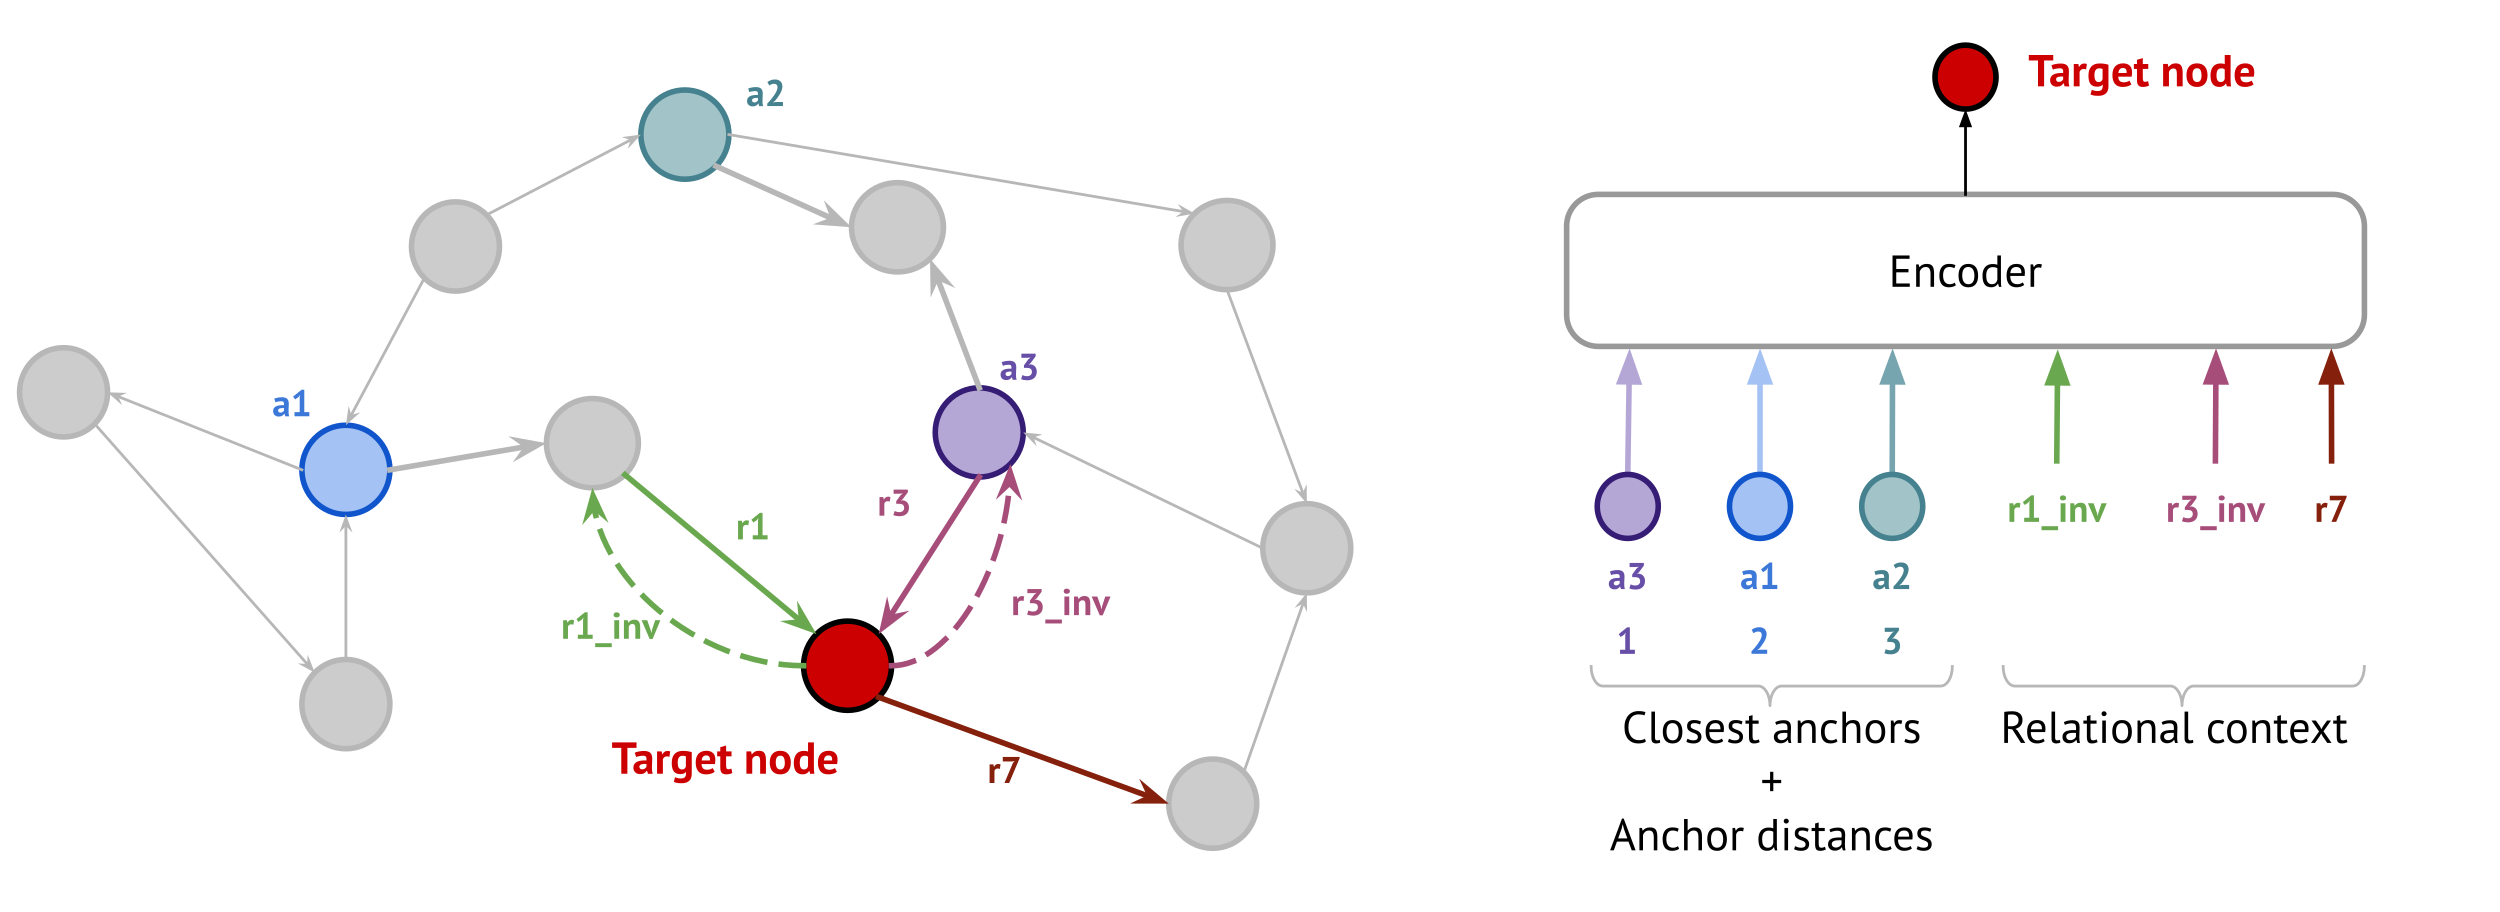 <svg version="1.1" viewBox="0.0 0.0 894.0 326.0" fill="none" stroke="none" stroke-linecap="square" stroke-miterlimit="10" xmlns:xlink="http://www.w3.org/1999/xlink" xmlns="http://www.w3.org/2000/svg"><clipPath id="p.0"><path d="m0 0l894.0 0l0 326.0l-894.0 0l0 -326.0z" clip-rule="nonzero"/></clipPath><g clip-path="url(#p.0)"><path fill="#000000" fill-opacity="0.0" d="m0 0l894.0 0l0 326.0l-894.0 0z" fill-rule="evenodd"/><path fill="#000000" fill-opacity="0.0" d="m676.662 169.663l0.126 -45.102" fill-rule="evenodd"/><path stroke="#76a5af" stroke-width="2.0" stroke-linejoin="round" stroke-linecap="butt" d="m676.662 169.663l0.092 -33.102" fill-rule="evenodd"/><path fill="#76a5af" stroke="#76a5af" stroke-width="2.0" stroke-linecap="butt" d="m680.057 136.57l-3.278 -9.085l-3.329 9.067z" fill-rule="evenodd"/><path fill="#000000" fill-opacity="0.0" d="m629.373 169.663l0.031 -45.102" fill-rule="evenodd"/><path stroke="#a4c2f4" stroke-width="2.0" stroke-linejoin="round" stroke-linecap="butt" d="m629.373 169.663l0.023 -33.102" fill-rule="evenodd"/><path fill="#a4c2f4" stroke="#a4c2f4" stroke-width="2.0" stroke-linecap="butt" d="m632.699 136.563l-3.297 -9.078l-3.31 9.074z" fill-rule="evenodd"/><path fill="#000000" fill-opacity="0.0" d="m582.084 169.664l0.661 -45.102" fill-rule="evenodd"/><path stroke="#b4a7d6" stroke-width="2.0" stroke-linejoin="round" stroke-linecap="butt" d="m582.084 169.664l0.485 -33.104" fill-rule="evenodd"/><path fill="#b4a7d6" stroke="#b4a7d6" stroke-width="2.0" stroke-linecap="butt" d="m585.872 136.608l-3.17 -9.124l-3.436 9.027z" fill-rule="evenodd"/><path fill="#cccccc" d="m7.0 140.3l0 0c0 -8.81 7.044 -15.953 15.732 -15.953l0 0c4.172 0 8.174 1.681 11.124 4.672c2.95 2.992 4.608 7.049 4.608 11.28l0 0c0 8.81 -7.044 15.953 -15.732 15.953l0 0c-8.689 0 -15.732 -7.142 -15.732 -15.953z" fill-rule="evenodd"/><path stroke="#b7b7b7" stroke-width="2.0" stroke-linejoin="round" stroke-linecap="butt" d="m7.0 140.3l0 0c0 -8.81 7.044 -15.953 15.732 -15.953l0 0c4.172 0 8.174 1.681 11.124 4.672c2.95 2.992 4.608 7.049 4.608 11.28l0 0c0 8.81 -7.044 15.953 -15.732 15.953l0 0c-8.689 0 -15.732 -7.142 -15.732 -15.953z" fill-rule="evenodd"/><path fill="#cccccc" d="m147.15 88.14l0 0c0 -8.81 7.044 -15.953 15.732 -15.953l0 0c4.172 0 8.174 1.681 11.124 4.672c2.95 2.992 4.608 7.049 4.608 11.28l0 0c0 8.81 -7.044 15.953 -15.732 15.953l0 0c-8.689 0 -15.732 -7.142 -15.732 -15.953z" fill-rule="evenodd"/><path stroke="#b7b7b7" stroke-width="2.0" stroke-linejoin="round" stroke-linecap="butt" d="m147.15 88.14l0 0c0 -8.81 7.044 -15.953 15.732 -15.953l0 0c4.172 0 8.174 1.681 11.124 4.672c2.95 2.992 4.608 7.049 4.608 11.28l0 0c0 8.81 -7.044 15.953 -15.732 15.953l0 0c-8.689 0 -15.732 -7.142 -15.732 -15.953z" fill-rule="evenodd"/><path fill="#cccccc" d="m107.958 251.79l0 0c0 -8.81 7.044 -15.953 15.732 -15.953l0 0c4.172 0 8.174 1.681 11.124 4.672c2.95 2.992 4.608 7.049 4.608 11.28l0 0c0 8.81 -7.044 15.953 -15.732 15.953l0 0c-8.689 0 -15.732 -7.142 -15.732 -15.953z" fill-rule="evenodd"/><path stroke="#b7b7b7" stroke-width="2.0" stroke-linejoin="round" stroke-linecap="butt" d="m107.958 251.79l0 0c0 -8.81 7.044 -15.953 15.732 -15.953l0 0c4.172 0 8.174 1.681 11.124 4.672c2.95 2.992 4.608 7.049 4.608 11.28l0 0c0 8.81 -7.044 15.953 -15.732 15.953l0 0c-8.689 0 -15.732 -7.142 -15.732 -15.953z" fill-rule="evenodd"/><path fill="#cccccc" d="m304.497 81.276l0 0c0 -8.81 7.361 -15.953 16.441 -15.953l0 0c4.36 0 8.542 1.681 11.626 4.672c3.083 2.992 4.815 7.049 4.815 11.28l0 0c0 8.81 -7.361 15.953 -16.441 15.953l0 0c-9.08 0 -16.441 -7.142 -16.441 -15.953z" fill-rule="evenodd"/><path stroke="#b7b7b7" stroke-width="2.0" stroke-linejoin="round" stroke-linecap="butt" d="m304.497 81.276l0 0c0 -8.81 7.361 -15.953 16.441 -15.953l0 0c4.36 0 8.542 1.681 11.626 4.672c3.083 2.992 4.815 7.049 4.815 11.28l0 0c0 8.81 -7.361 15.953 -16.441 15.953l0 0c-9.08 0 -16.441 -7.142 -16.441 -15.953z" fill-rule="evenodd"/><path fill="#cccccc" d="m195.4 158.475l0 0c0 -8.81 7.361 -15.953 16.441 -15.953l0 0c4.36 0 8.542 1.681 11.626 4.672c3.083 2.992 4.815 7.049 4.815 11.28l0 0c0 8.81 -7.361 15.953 -16.441 15.953l0 0c-9.08 0 -16.441 -7.142 -16.441 -15.953z" fill-rule="evenodd"/><path stroke="#b7b7b7" stroke-width="2.0" stroke-linejoin="round" stroke-linecap="butt" d="m195.4 158.475l0 0c0 -8.81 7.361 -15.953 16.441 -15.953l0 0c4.36 0 8.542 1.681 11.626 4.672c3.083 2.992 4.815 7.049 4.815 11.28l0 0c0 8.81 -7.361 15.953 -16.441 15.953l0 0c-9.08 0 -16.441 -7.142 -16.441 -15.953z" fill-rule="evenodd"/><path fill="#b4a7d6" d="m334.446 154.63l0 0c0 -8.81 7.044 -15.953 15.732 -15.953l0 0c4.172 0 8.174 1.681 11.124 4.672c2.95 2.992 4.608 7.049 4.608 11.28l0 0c0 8.81 -7.044 15.953 -15.732 15.953l0 0c-8.689 0 -15.732 -7.142 -15.732 -15.953z" fill-rule="evenodd"/><path stroke="#351c75" stroke-width="2.0" stroke-linejoin="round" stroke-linecap="butt" d="m334.446 154.63l0 0c0 -8.81 7.044 -15.953 15.732 -15.953l0 0c4.172 0 8.174 1.681 11.124 4.672c2.95 2.992 4.608 7.049 4.608 11.28l0 0c0 8.81 -7.044 15.953 -15.732 15.953l0 0c-8.689 0 -15.732 -7.142 -15.732 -15.953z" fill-rule="evenodd"/><path fill="#cc0000" d="m287.36 238.058l0 0c0 -8.81 7.044 -15.953 15.732 -15.953l0 0c4.172 0 8.174 1.681 11.124 4.672c2.95 2.992 4.608 7.049 4.608 11.28l0 0c0 8.81 -7.044 15.953 -15.732 15.953l0 0c-8.689 0 -15.732 -7.142 -15.732 -15.953z" fill-rule="evenodd"/><path stroke="#000000" stroke-width="2.0" stroke-linejoin="round" stroke-linecap="butt" d="m287.36 238.058l0 0c0 -8.81 7.044 -15.953 15.732 -15.953l0 0c4.172 0 8.174 1.681 11.124 4.672c2.95 2.992 4.608 7.049 4.608 11.28l0 0c0 8.81 -7.044 15.953 -15.732 15.953l0 0c-8.689 0 -15.732 -7.142 -15.732 -15.953z" fill-rule="evenodd"/><path fill="#a4c2f4" d="m107.958 168.013l0 0c0 -8.81 7.044 -15.953 15.732 -15.953l0 0c4.172 0 8.174 1.681 11.124 4.672c2.95 2.992 4.608 7.049 4.608 11.28l0 0c0 8.81 -7.044 15.953 -15.732 15.953l0 0c-8.689 0 -15.732 -7.142 -15.732 -15.953z" fill-rule="evenodd"/><path stroke="#1155cc" stroke-width="2.0" stroke-linejoin="round" stroke-linecap="butt" d="m107.958 168.013l0 0c0 -8.81 7.044 -15.953 15.732 -15.953l0 0c4.172 0 8.174 1.681 11.124 4.672c2.95 2.992 4.608 7.049 4.608 11.28l0 0c0 8.81 -7.044 15.953 -15.732 15.953l0 0c-8.689 0 -15.732 -7.142 -15.732 -15.953z" fill-rule="evenodd"/><path fill="#cccccc" d="m422.344 87.638l0 0c0 -8.81 7.361 -15.953 16.441 -15.953l0 0c4.36 0 8.542 1.681 11.626 4.672c3.083 2.992 4.815 7.049 4.815 11.28l0 0c0 8.81 -7.361 15.953 -16.441 15.953l0 0c-9.08 0 -16.441 -7.142 -16.441 -15.953z" fill-rule="evenodd"/><path stroke="#b7b7b7" stroke-width="2.0" stroke-linejoin="round" stroke-linecap="butt" d="m422.344 87.638l0 0c0 -8.81 7.361 -15.953 16.441 -15.953l0 0c4.36 0 8.542 1.681 11.626 4.672c3.083 2.992 4.815 7.049 4.815 11.28l0 0c0 8.81 -7.361 15.953 -16.441 15.953l0 0c-9.08 0 -16.441 -7.142 -16.441 -15.953z" fill-rule="evenodd"/><path fill="#cccccc" d="m451.573 196.058l0 0c0 -8.81 7.044 -15.953 15.732 -15.953l0 0c4.172 0 8.174 1.681 11.124 4.672c2.95 2.992 4.608 7.049 4.608 11.28l0 0c0 8.81 -7.044 15.953 -15.732 15.953l0 0c-8.689 0 -15.732 -7.142 -15.732 -15.953z" fill-rule="evenodd"/><path stroke="#b7b7b7" stroke-width="2.0" stroke-linejoin="round" stroke-linecap="butt" d="m451.573 196.058l0 0c0 -8.81 7.044 -15.953 15.732 -15.953l0 0c4.172 0 8.174 1.681 11.124 4.672c2.95 2.992 4.608 7.049 4.608 11.28l0 0c0 8.81 -7.044 15.953 -15.732 15.953l0 0c-8.689 0 -15.732 -7.142 -15.732 -15.953z" fill-rule="evenodd"/><path fill="#a2c4c9" d="m229.186 48.134l0 0c0 -8.81 7.044 -15.953 15.732 -15.953l0 0c4.172 0 8.174 1.681 11.124 4.672c2.95 2.992 4.608 7.049 4.608 11.28l0 0c0 8.81 -7.044 15.953 -15.732 15.953l0 0c-8.689 0 -15.732 -7.142 -15.732 -15.953z" fill-rule="evenodd"/><path stroke="#45818e" stroke-width="2.0" stroke-linejoin="round" stroke-linecap="butt" d="m229.186 48.134l0 0c0 -8.81 7.044 -15.953 15.732 -15.953l0 0c4.172 0 8.174 1.681 11.124 4.672c2.95 2.992 4.608 7.049 4.608 11.28l0 0c0 8.81 -7.044 15.953 -15.732 15.953l0 0c-8.689 0 -15.732 -7.142 -15.732 -15.953z" fill-rule="evenodd"/><path fill="#cccccc" d="m417.943 287.386l0 0c0 -8.81 7.044 -15.953 15.732 -15.953l0 0c4.172 0 8.174 1.681 11.124 4.672c2.95 2.992 4.608 7.049 4.608 11.28l0 0c0 8.81 -7.044 15.953 -15.732 15.953l0 0c-8.689 0 -15.732 -7.142 -15.732 -15.953z" fill-rule="evenodd"/><path stroke="#b7b7b7" stroke-width="2.0" stroke-linejoin="round" stroke-linecap="butt" d="m417.943 287.386l0 0c0 -8.81 7.044 -15.953 15.732 -15.953l0 0c4.172 0 8.174 1.681 11.124 4.672c2.95 2.992 4.608 7.049 4.608 11.28l0 0c0 8.81 -7.044 15.953 -15.732 15.953l0 0c-8.689 0 -15.732 -7.142 -15.732 -15.953z" fill-rule="evenodd"/><path fill="#000000" fill-opacity="0.0" d="m107.958 168.013l-69.48 -27.717" fill-rule="evenodd"/><path stroke="#b7b7b7" stroke-width="1.0" stroke-linejoin="round" stroke-linecap="butt" d="m107.958 168.013l-66.297 -26.447" fill-rule="evenodd"/><path fill="#b7b7b7" stroke="#b7b7b7" stroke-width="1.0" stroke-linecap="butt" d="m41.661 141.566l1.461 -0.628l-3.287 -0.1l2.453 2.189z" fill-rule="evenodd"/><path fill="#000000" fill-opacity="0.0" d="m139.423 168.013l55.969 -9.543" fill-rule="evenodd"/><path stroke="#b7b7b7" stroke-width="2.0" stroke-linejoin="round" stroke-linecap="butt" d="m139.423 168.013l49.212 -8.391" fill-rule="evenodd"/><path fill="#b7b7b7" stroke="#b7b7b7" stroke-width="2.0" stroke-linecap="butt" d="m188.634 159.622l-1.839 2.595l5.714 -3.256l-6.47 -1.178z" fill-rule="evenodd"/><path fill="#000000" fill-opacity="0.0" d="m174.006 76.859l55.181 -28.724" fill-rule="evenodd"/><path stroke="#b7b7b7" stroke-width="1.0" stroke-linejoin="round" stroke-linecap="butt" d="m174.006 76.859l52.141 -27.142" fill-rule="evenodd"/><path fill="#b7b7b7" stroke="#b7b7b7" stroke-width="1.0" stroke-linecap="butt" d="m226.148 49.717l-0.478 1.517l2.221 -2.424l-3.26 0.429z" fill-rule="evenodd"/><path fill="#000000" fill-opacity="0.0" d="m33.857 151.58l78.709 88.945" fill-rule="evenodd"/><path stroke="#b7b7b7" stroke-width="1.0" stroke-linejoin="round" stroke-linecap="butt" d="m33.857 151.58l76.438 86.378" fill-rule="evenodd"/><path fill="#b7b7b7" stroke="#b7b7b7" stroke-width="1.0" stroke-linecap="butt" d="m110.294 237.958l-1.587 -0.097l2.89 1.569l-1.205 -3.059z" fill-rule="evenodd"/><path fill="#000000" fill-opacity="0.0" d="m151.758 99.42l-28.063 52.63" fill-rule="evenodd"/><path stroke="#b7b7b7" stroke-width="1.0" stroke-linejoin="round" stroke-linecap="butt" d="m151.758 99.42l-26.451 49.606" fill-rule="evenodd"/><path fill="#b7b7b7" stroke="#b7b7b7" stroke-width="1.0" stroke-linecap="butt" d="m125.307 149.026l-0.463 -1.521l-0.461 3.256l2.446 -2.197z" fill-rule="evenodd"/><path fill="#000000" fill-opacity="0.0" d="m350.179 138.677l-17.606 -46.11" fill-rule="evenodd"/><path stroke="#b7b7b7" stroke-width="2.0" stroke-linejoin="round" stroke-linecap="butt" d="m350.179 138.677l-15.161 -39.707" fill-rule="evenodd"/><path fill="#b7b7b7" stroke="#b7b7b7" stroke-width="2.0" stroke-linecap="butt" d="m335.017 98.97l2.904 1.299l-4.306 -4.971l0.103 6.575z" fill-rule="evenodd"/><path fill="#000000" fill-opacity="0.0" d="m256.043 59.414l48.441 21.858" fill-rule="evenodd"/><path stroke="#b7b7b7" stroke-width="2.0" stroke-linejoin="round" stroke-linecap="butt" d="m256.043 59.414l42.193 19.039" fill-rule="evenodd"/><path fill="#b7b7b7" stroke="#b7b7b7" stroke-width="2.0" stroke-linecap="butt" d="m298.236 78.453l-2.975 1.125l6.558 0.492l-4.708 -4.592z" fill-rule="evenodd"/><path fill="#000000" fill-opacity="0.0" d="m260.651 48.134l166.52 28.22" fill-rule="evenodd"/><path stroke="#b7b7b7" stroke-width="1.0" stroke-linejoin="round" stroke-linecap="butt" d="m260.651 48.134l163.141 27.648" fill-rule="evenodd"/><path fill="#b7b7b7" stroke="#b7b7b7" stroke-width="1.0" stroke-linecap="butt" d="m423.792 75.781l-1.297 0.921l3.234 -0.593l-2.858 -1.625z" fill-rule="evenodd"/><path fill="#000000" fill-opacity="0.0" d="m438.785 103.591l28.535 76.504" fill-rule="evenodd"/><path stroke="#b7b7b7" stroke-width="1.0" stroke-linejoin="round" stroke-linecap="butt" d="m438.785 103.591l27.338 73.293" fill-rule="evenodd"/><path fill="#b7b7b7" stroke="#b7b7b7" stroke-width="1.0" stroke-linecap="butt" d="m466.123 176.883l-1.447 -0.661l2.133 2.502l-0.026 -3.288z" fill-rule="evenodd"/><path fill="#000000" fill-opacity="0.0" d="m223.466 169.755l68.504 57.008" fill-rule="evenodd"/><path stroke="#6aa84f" stroke-width="2.0" stroke-linejoin="round" stroke-linecap="butt" d="m223.466 169.755l63.235 52.624" fill-rule="evenodd"/><path fill="#6aa84f" stroke="#6aa84f" stroke-width="2.0" stroke-linecap="butt" d="m286.702 222.379l-3.168 0.29l6.189 2.224l-3.311 -5.682z" fill-rule="evenodd"/><path fill="#000000" fill-opacity="0.0" d="m314.216 249.338l103.717 38.047" fill-rule="evenodd"/><path stroke="#85200c" stroke-width="2.0" stroke-linejoin="round" stroke-linecap="butt" d="m314.216 249.338l97.282 35.687" fill-rule="evenodd"/><path fill="#85200c" stroke="#85200c" stroke-width="2.0" stroke-linecap="butt" d="m411.498 285.025l-2.886 1.337l6.576 0.017l-5.027 -4.24z" fill-rule="evenodd"/><path fill="#000000" fill-opacity="0.0" d="m350.179 170.583l-35.969 56.189" fill-rule="evenodd"/><path stroke="#a64d79" stroke-width="2.0" stroke-linejoin="round" stroke-linecap="butt" d="m350.179 170.583l-32.273 50.416" fill-rule="evenodd"/><path fill="#a64d79" stroke="#a64d79" stroke-width="2.0" stroke-linecap="butt" d="m317.905 220.999l-0.682 -3.107l-1.437 6.417l5.226 -3.992z" fill-rule="evenodd"/><path fill="#000000" fill-opacity="0.0" d="m123.69 235.837l0 -51.874" fill-rule="evenodd"/><path stroke="#b7b7b7" stroke-width="1.0" stroke-linejoin="round" stroke-linecap="butt" d="m123.69 235.837l0 -48.447" fill-rule="evenodd"/><path fill="#b7b7b7" stroke="#b7b7b7" stroke-width="1.0" stroke-linecap="butt" d="m123.69 187.39l1.125 1.125l-1.125 -3.09l-1.125 3.09z" fill-rule="evenodd"/><path fill="#000000" fill-opacity="0.0" d="m451.573 196.058l-85.669 -41.417" fill-rule="evenodd"/><path stroke="#b7b7b7" stroke-width="1.0" stroke-linejoin="round" stroke-linecap="butt" d="m451.573 196.058l-82.584 -39.926" fill-rule="evenodd"/><path fill="#b7b7b7" stroke="#b7b7b7" stroke-width="1.0" stroke-linecap="butt" d="m368.989 156.132l1.502 -0.523l-3.271 -0.332l2.292 2.357z" fill-rule="evenodd"/><path fill="#000000" fill-opacity="0.0" d="m444.8 276.105l22.52 -64.094" fill-rule="evenodd"/><path stroke="#b7b7b7" stroke-width="1.0" stroke-linejoin="round" stroke-linecap="butt" d="m444.8 276.105l21.384 -60.861" fill-rule="evenodd"/><path fill="#b7b7b7" stroke="#b7b7b7" stroke-width="1.0" stroke-linecap="butt" d="m466.183 215.244l0.688 1.434l-0.037 -3.288l-2.085 2.542z" fill-rule="evenodd"/><path fill="#000000" fill-opacity="0.0" d="m287.36 238.058c-37.764 0 -75.528 -31.811 -75.528 -63.622" fill-rule="evenodd"/><path stroke="#6aa84f" stroke-width="2.0" stroke-linejoin="round" stroke-linecap="butt" stroke-dasharray="8.0,6.0" d="m287.36 238.058c-18.882 0 -37.764 -7.953 -51.925 -19.882c-7.081 -5.965 -12.981 -12.923 -17.112 -20.379c-2.065 -3.728 -3.688 -7.58 -4.794 -11.494c-0.277 -0.979 -0.521 -1.961 -0.732 -2.946c-0.105 -0.493 -0.203 -0.986 -0.291 -1.48l-0.104 -0.61" fill-rule="evenodd"/><path fill="#6aa84f" stroke="#6aa84f" stroke-width="2.0" stroke-linecap="butt" d="m212.401 181.266l2.428 2.055l-2.755 -5.971l-1.728 6.345z" fill-rule="evenodd"/><path fill="#000000" fill-opacity="0.0" d="m318.824 238.058c21.244 0 42.488 -36.079 42.488 -72.157" fill-rule="evenodd"/><path stroke="#a64d79" stroke-width="2.0" stroke-linejoin="round" stroke-linecap="butt" stroke-dasharray="8.0,6.0" d="m318.824 238.058c10.622 0 21.244 -9.02 29.211 -22.549c3.983 -6.765 7.303 -14.657 9.626 -23.113c1.162 -4.228 2.075 -8.597 2.697 -13.036c0.156 -1.11 0.293 -2.224 0.412 -3.342c0.059 -0.559 0.114 -1.118 0.164 -1.679c0.025 -0.28 0.049 -0.56 0.071 -0.841l0.057 -0.748" fill-rule="evenodd"/><path fill="#a64d79" stroke="#a64d79" stroke-width="2.0" stroke-linecap="butt" d="m361.062 172.75l2.165 2.33l-2.021 -6.258l-2.474 6.093z" fill-rule="evenodd"/><path fill="#cc0000" d="m691.957 27.574l0 0c0 -6.314 4.886 -11.433 10.913 -11.433l0 0c2.894 0 5.67 1.205 7.717 3.349c2.047 2.144 3.196 5.052 3.196 8.084l0 0c0 6.314 -4.886 11.433 -10.913 11.433l0 0c-6.027 0 -10.913 -5.119 -10.913 -11.433z" fill-rule="evenodd"/><path stroke="#000000" stroke-width="2.0" stroke-linejoin="round" stroke-linecap="butt" d="m691.957 27.574l0 0c0 -6.314 4.886 -11.433 10.913 -11.433l0 0c2.894 0 5.67 1.205 7.717 3.349c2.047 2.144 3.196 5.052 3.196 8.084l0 0c0 6.314 -4.886 11.433 -10.913 11.433l0 0c-6.027 0 -10.913 -5.119 -10.913 -11.433z" fill-rule="evenodd"/><path fill="#000000" fill-opacity="0.0" d="m247.423 171.08l43.717 0l0 35.559l-43.717 0z" fill-rule="evenodd"/><path fill="#6aa84f" d="m267.601 187.849q-0.406 -0.156 -0.75 -0.156q-0.469 0 -0.781 0.25q-0.312 0.25 -0.406 0.625l0 4.312l-1.734 0l0 -6.656l1.344 0l0.203 0.875l0.047 0q0.219 -0.5 0.609 -0.766q0.391 -0.266 0.906 -0.266q0.344 0 0.797 0.156l-0.234 1.625zm1.584 3.562l1.859 0l0 -5.266l0.203 -0.906l-0.641 0.797l-1.188 0.812l-0.734 -1.0l3.031 -2.453l0.969 0l0 8.016l1.812 0l0 1.469l-5.312 0l0 -1.469z" fill-rule="nonzero"/><path fill="#000000" fill-opacity="0.0" d="m298.001 162.613l43.717 0l0 35.559l-43.717 0z" fill-rule="evenodd"/><path fill="#a64d79" d="m318.18 179.382q-0.406 -0.156 -0.75 -0.156q-0.469 0 -0.781 0.25q-0.312 0.25 -0.406 0.625l0 4.312l-1.734 0l0 -6.656l1.344 0l0.203 0.875l0.047 0q0.219 -0.5 0.609 -0.766q0.391 -0.266 0.906 -0.266q0.344 0 0.797 0.156l-0.234 1.625zm3.459 3.75q0.812 0 1.25 -0.438q0.438 -0.438 0.438 -1.062q0 -0.766 -0.453 -1.125q-0.453 -0.359 -1.422 -0.359l-0.969 0l0 -0.922l1.609 -2.203l0.766 -0.594l-1.047 0.125l-2.25 0l0 -1.469l5.094 0l0 0.938l-1.875 2.531l-0.594 0.359l0 0.062l0.562 -0.078q0.469 0.031 0.891 0.219q0.422 0.172 0.734 0.5q0.312 0.312 0.5 0.797q0.188 0.484 0.188 1.109q0 0.781 -0.266 1.359q-0.25 0.578 -0.719 0.969q-0.453 0.375 -1.078 0.562q-0.609 0.188 -1.312 0.188q-0.594 0 -1.219 -0.109q-0.625 -0.109 -1.0 -0.312l0.453 -1.438q0.359 0.172 0.766 0.281q0.422 0.109 0.953 0.109z" fill-rule="nonzero"/><path fill="#000000" fill-opacity="0.0" d="m337.375 258.203l43.717 0l0 35.559l-43.717 0z" fill-rule="evenodd"/><path fill="#85200c" d="m357.553 274.972q-0.406 -0.156 -0.75 -0.156q-0.469 0 -0.781 0.25q-0.312 0.25 -0.406 0.625l0 4.312l-1.734 0l0 -6.656l1.344 0l0.203 0.875l0.047 0q0.219 -0.5 0.609 -0.766q0.391 -0.266 0.906 -0.266q0.344 0 0.797 0.156l-0.234 1.625zm1.631 5.031l3.047 -7.188l0.594 -0.656l-0.812 0.141l-3.422 0l0 -1.625l6.016 0l0 0.5l-3.734 8.828l-1.688 0z" fill-rule="nonzero"/><path fill="#000000" fill-opacity="0.0" d="m189.156 206.639l58.268 0l0 35.559l-58.268 0z" fill-rule="evenodd"/><path fill="#6aa84f" d="m205.048 223.408q-0.406 -0.156 -0.75 -0.156q-0.469 0 -0.781 0.25q-0.312 0.25 -0.406 0.625l0 4.312l-1.734 0l0 -6.656l1.344 0l0.203 0.875l0.047 0q0.219 -0.5 0.609 -0.766q0.391 -0.266 0.906 -0.266q0.344 0 0.797 0.156l-0.234 1.625zm1.584 3.562l1.859 0l0 -5.266l0.203 -0.906l-0.641 0.797l-1.188 0.812l-0.734 -1.0l3.031 -2.453l0.969 0l0 8.016l1.812 0l0 1.469l-5.312 0l0 -1.469zm6.213 3.031l5.922 0l0 1.422l-5.922 0l0 -1.422zm6.824 -8.219l1.734 0l0 6.656l-1.734 0l0 -6.656zm-0.25 -1.891q0 -0.391 0.281 -0.656q0.297 -0.266 0.797 -0.266q0.516 0 0.828 0.266q0.312 0.266 0.312 0.656q0 0.391 -0.312 0.656q-0.312 0.25 -0.828 0.25q-0.5 0 -0.797 -0.25q-0.281 -0.266 -0.281 -0.656zm7.773 8.547l0 -3.781q0 -0.812 -0.234 -1.172q-0.234 -0.359 -0.797 -0.359q-0.5 0 -0.844 0.281q-0.328 0.281 -0.469 0.719l0 4.312l-1.734 0l0 -6.656l1.359 0l0.203 0.875l0.062 0q0.297 -0.422 0.797 -0.734q0.516 -0.328 1.312 -0.328q0.5 0 0.875 0.141q0.391 0.125 0.656 0.438q0.266 0.297 0.406 0.828q0.141 0.516 0.141 1.297l0 4.141l-1.734 0zm5.483 -3.172l0.234 1.031l0.062 0l0.188 -1.062l1.125 -3.453l1.875 0l-2.781 6.719l-1.062 0l-2.891 -6.719l2.016 0l1.234 3.484z" fill-rule="nonzero"/><path fill="#000000" fill-opacity="0.0" d="m351.643 198.173l55.213 0l0 35.559l-55.213 0z" fill-rule="evenodd"/><path fill="#a64d79" d="m366.007 214.942q-0.406 -0.156 -0.75 -0.156q-0.469 0 -0.781 0.25q-0.312 0.25 -0.406 0.625l0 4.312l-1.734 0l0 -6.656l1.344 0l0.203 0.875l0.047 0q0.219 -0.5 0.609 -0.766q0.391 -0.266 0.906 -0.266q0.344 0 0.797 0.156l-0.234 1.625zm3.459 3.75q0.812 0 1.25 -0.438q0.438 -0.438 0.438 -1.062q0 -0.766 -0.453 -1.125q-0.453 -0.359 -1.422 -0.359l-0.969 0l0 -0.922l1.609 -2.203l0.766 -0.594l-1.047 0.125l-2.25 0l0 -1.469l5.094 0l0 0.938l-1.875 2.531l-0.594 0.359l0 0.062l0.562 -0.078q0.469 0.031 0.891 0.219q0.422 0.172 0.734 0.5q0.312 0.312 0.5 0.797q0.188 0.484 0.188 1.109q0 0.781 -0.266 1.359q-0.25 0.578 -0.719 0.969q-0.453 0.375 -1.078 0.562q-0.609 0.188 -1.312 0.188q-0.594 0 -1.219 -0.109q-0.625 -0.109 -1.0 -0.312l0.453 -1.438q0.359 0.172 0.766 0.281q0.422 0.109 0.953 0.109zm4.338 2.844l5.922 0l0 1.422l-5.922 0l0 -1.422zm6.824 -8.219l1.734 0l0 6.656l-1.734 0l0 -6.656zm-0.25 -1.891q0 -0.391 0.281 -0.656q0.297 -0.266 0.797 -0.266q0.516 0 0.828 0.266q0.312 0.266 0.312 0.656q0 0.391 -0.312 0.656q-0.312 0.25 -0.828 0.25q-0.5 0 -0.797 -0.25q-0.281 -0.266 -0.281 -0.656zm7.773 8.547l0 -3.781q0 -0.812 -0.234 -1.172q-0.234 -0.359 -0.797 -0.359q-0.5 0 -0.844 0.281q-0.328 0.281 -0.469 0.719l0 4.312l-1.734 0l0 -6.656l1.359 0l0.203 0.875l0.062 0q0.297 -0.422 0.797 -0.734q0.516 -0.328 1.312 -0.328q0.5 0 0.875 0.141q0.391 0.125 0.656 0.438q0.266 0.297 0.406 0.828q0.141 0.516 0.141 1.297l0 4.141l-1.734 0zm5.483 -3.172l0.234 1.031l0.062 0l0.188 -1.062l1.125 -3.453l1.875 0l-2.781 6.719l-1.062 0l-2.891 -6.719l2.016 0l1.234 3.484z" fill-rule="nonzero"/><path fill="#b4a7d6" d="m571.171 181.097l0 0c0 -6.314 4.886 -11.433 10.913 -11.433l0 0c2.894 0 5.67 1.205 7.717 3.349c2.047 2.144 3.196 5.052 3.196 8.084l0 0c0 6.314 -4.886 11.433 -10.913 11.433l0 0c-6.027 0 -10.913 -5.119 -10.913 -11.433z" fill-rule="evenodd"/><path stroke="#351c75" stroke-width="2.0" stroke-linejoin="round" stroke-linecap="butt" d="m571.171 181.097l0 0c0 -6.314 4.886 -11.433 10.913 -11.433l0 0c2.894 0 5.67 1.205 7.717 3.349c2.047 2.144 3.196 5.052 3.196 8.084l0 0c0 6.314 -4.886 11.433 -10.913 11.433l0 0c-6.027 0 -10.913 -5.119 -10.913 -11.433z" fill-rule="evenodd"/><path fill="#a4c2f4" d="m618.459 181.096l0 0c0 -6.314 4.886 -11.433 10.913 -11.433l0 0c2.894 0 5.67 1.205 7.717 3.349c2.047 2.144 3.196 5.052 3.196 8.084l0 0c0 6.314 -4.886 11.433 -10.913 11.433l0 0c-6.027 0 -10.913 -5.119 -10.913 -11.433z" fill-rule="evenodd"/><path stroke="#1155cc" stroke-width="2.0" stroke-linejoin="round" stroke-linecap="butt" d="m618.459 181.096l0 0c0 -6.314 4.886 -11.433 10.913 -11.433l0 0c2.894 0 5.67 1.205 7.717 3.349c2.047 2.144 3.196 5.052 3.196 8.084l0 0c0 6.314 -4.886 11.433 -10.913 11.433l0 0c-6.027 0 -10.913 -5.119 -10.913 -11.433z" fill-rule="evenodd"/><path fill="#a2c4c9" d="m665.748 181.096l0 0c0 -6.314 4.886 -11.433 10.913 -11.433l0 0c2.894 0 5.67 1.205 7.717 3.349c2.047 2.144 3.196 5.052 3.196 8.084l0 0c0 6.314 -4.886 11.433 -10.913 11.433l0 0c-6.027 0 -10.913 -5.119 -10.913 -11.433z" fill-rule="evenodd"/><path stroke="#45818e" stroke-width="2.0" stroke-linejoin="round" stroke-linecap="butt" d="m665.748 181.096l0 0c0 -6.314 4.886 -11.433 10.913 -11.433l0 0c2.894 0 5.67 1.205 7.717 3.349c2.047 2.144 3.196 5.052 3.196 8.084l0 0c0 6.314 -4.886 11.433 -10.913 11.433l0 0c-6.027 0 -10.913 -5.119 -10.913 -11.433z" fill-rule="evenodd"/><path fill="#000000" fill-opacity="0.0" d="m82.585 127.054l43.717 0l0 35.559l-43.717 0z" fill-rule="evenodd"/><path fill="#3c78d8" d="m98.078 142.573q0.531 -0.234 1.266 -0.375q0.734 -0.141 1.531 -0.141q0.703 0 1.156 0.172q0.469 0.156 0.734 0.469q0.281 0.312 0.391 0.734q0.125 0.422 0.125 0.953q0 0.594 -0.047 1.188q-0.031 0.594 -0.047 1.172q0 0.562 0.031 1.109q0.047 0.531 0.203 1.016l-1.406 0l-0.281 -0.922l-0.062 0q-0.281 0.406 -0.75 0.719q-0.469 0.297 -1.219 0.297q-0.469 0 -0.844 -0.141q-0.359 -0.141 -0.641 -0.391q-0.266 -0.266 -0.406 -0.625q-0.141 -0.359 -0.141 -0.797q0 -0.609 0.266 -1.031q0.281 -0.422 0.781 -0.672q0.516 -0.266 1.234 -0.359q0.719 -0.109 1.594 -0.062q0.094 -0.75 -0.109 -1.078q-0.203 -0.328 -0.891 -0.328q-0.516 0 -1.109 0.109q-0.578 0.109 -0.938 0.281l-0.422 -1.297zm2.203 4.969q0.516 0 0.812 -0.234q0.312 -0.234 0.469 -0.5l0 -0.875q-0.422 -0.031 -0.797 0q-0.375 0.016 -0.672 0.109q-0.297 0.094 -0.469 0.266q-0.172 0.172 -0.172 0.438q0 0.375 0.219 0.594q0.219 0.203 0.609 0.203zm5.033 -0.156l1.859 0l0 -5.266l0.203 -0.906l-0.641 0.797l-1.188 0.812l-0.734 -1.0l3.031 -2.453l0.969 0l0 8.016l1.812 0l0 1.469l-5.312 0l0 -1.469z" fill-rule="nonzero"/><path fill="#000000" fill-opacity="0.0" d="m252.063 16.14l43.717 0l0 35.559l-43.717 0z" fill-rule="evenodd"/><path fill="#45818e" d="m267.556 31.659q0.531 -0.234 1.266 -0.375q0.734 -0.141 1.531 -0.141q0.703 0 1.156 0.172q0.469 0.156 0.734 0.469q0.281 0.312 0.391 0.734q0.125 0.422 0.125 0.953q0 0.594 -0.047 1.188q-0.031 0.594 -0.047 1.172q0 0.562 0.031 1.109q0.047 0.531 0.203 1.016l-1.406 0l-0.281 -0.922l-0.062 0q-0.281 0.406 -0.75 0.719q-0.469 0.297 -1.219 0.297q-0.469 0 -0.844 -0.141q-0.359 -0.141 -0.641 -0.391q-0.266 -0.266 -0.406 -0.625q-0.141 -0.359 -0.141 -0.797q0 -0.609 0.266 -1.031q0.281 -0.422 0.781 -0.672q0.516 -0.266 1.234 -0.359q0.719 -0.109 1.594 -0.062q0.094 -0.75 -0.109 -1.078q-0.203 -0.328 -0.891 -0.328q-0.516 0 -1.109 0.109q-0.578 0.109 -0.938 0.281l-0.422 -1.297zm2.203 4.969q0.516 0 0.812 -0.234q0.312 -0.234 0.469 -0.5l0 -0.875q-0.422 -0.031 -0.797 0q-0.375 0.016 -0.672 0.109q-0.297 0.094 -0.469 0.266q-0.172 0.172 -0.172 0.438q0 0.375 0.219 0.594q0.219 0.203 0.609 0.203zm10.017 -5.734q0 0.672 -0.25 1.375q-0.234 0.688 -0.625 1.359q-0.375 0.656 -0.844 1.281q-0.453 0.625 -0.891 1.141l-0.703 0.547l0 0.062l0.953 -0.188l2.562 0l0 1.469l-5.609 0l0 -0.891q0.312 -0.328 0.719 -0.781q0.406 -0.453 0.812 -0.953q0.406 -0.5 0.781 -1.031q0.391 -0.531 0.688 -1.062q0.312 -0.547 0.484 -1.047q0.188 -0.516 0.188 -0.969q0 -0.547 -0.312 -0.891q-0.312 -0.359 -0.984 -0.359q-0.438 0 -0.891 0.188q-0.438 0.172 -0.734 0.453l-0.703 -1.219q0.531 -0.438 1.188 -0.688q0.656 -0.266 1.547 -0.266q0.578 0 1.047 0.156q0.484 0.156 0.828 0.469q0.359 0.312 0.547 0.781q0.203 0.453 0.203 1.062z" fill-rule="nonzero"/><path fill="#000000" fill-opacity="0.0" d="m342.722 114.007l43.717 0l0 35.559l-43.717 0z" fill-rule="evenodd"/><path fill="#674ea7" d="m358.215 129.525q0.531 -0.234 1.266 -0.375q0.734 -0.141 1.531 -0.141q0.703 0 1.156 0.172q0.469 0.156 0.734 0.469q0.281 0.312 0.391 0.734q0.125 0.422 0.125 0.953q0 0.594 -0.047 1.188q-0.031 0.594 -0.047 1.172q0 0.562 0.031 1.109q0.047 0.531 0.203 1.016l-1.406 0l-0.281 -0.922l-0.062 0q-0.281 0.406 -0.75 0.719q-0.469 0.297 -1.219 0.297q-0.469 0 -0.844 -0.141q-0.359 -0.141 -0.641 -0.391q-0.266 -0.266 -0.406 -0.625q-0.141 -0.359 -0.141 -0.797q0 -0.609 0.266 -1.031q0.281 -0.422 0.781 -0.672q0.516 -0.266 1.234 -0.359q0.719 -0.109 1.594 -0.062q0.094 -0.75 -0.109 -1.078q-0.203 -0.328 -0.891 -0.328q-0.516 0 -1.109 0.109q-0.578 0.109 -0.938 0.281l-0.422 -1.297zm2.203 4.969q0.516 0 0.812 -0.234q0.312 -0.234 0.469 -0.5l0 -0.875q-0.422 -0.031 -0.797 0q-0.375 0.016 -0.672 0.109q-0.297 0.094 -0.469 0.266q-0.172 0.172 -0.172 0.438q0 0.375 0.219 0.594q0.219 0.203 0.609 0.203zm6.908 0.031q0.812 0 1.25 -0.438q0.438 -0.438 0.438 -1.062q0 -0.766 -0.453 -1.125q-0.453 -0.359 -1.422 -0.359l-0.969 0l0 -0.922l1.609 -2.203l0.766 -0.594l-1.047 0.125l-2.25 0l0 -1.469l5.094 0l0 0.938l-1.875 2.531l-0.594 0.359l0 0.062l0.562 -0.078q0.469 0.031 0.891 0.219q0.422 0.172 0.734 0.5q0.312 0.312 0.5 0.797q0.188 0.484 0.188 1.109q0 0.781 -0.266 1.359q-0.25 0.578 -0.719 0.969q-0.453 0.375 -1.078 0.562q-0.609 0.188 -1.312 0.188q-0.594 0 -1.219 -0.109q-0.625 -0.109 -1.0 -0.312l0.453 -1.438q0.359 0.172 0.766 0.281q0.422 0.109 0.953 0.109z" fill-rule="nonzero"/><path fill="#000000" fill-opacity="0.0" d="m560.226 188.845l43.717 0l0 35.559l-43.717 0z" fill-rule="evenodd"/><path fill="#674ea7" d="m575.719 204.364q0.531 -0.234 1.266 -0.375q0.734 -0.141 1.531 -0.141q0.703 0 1.156 0.172q0.469 0.156 0.734 0.469q0.281 0.312 0.391 0.734q0.125 0.422 0.125 0.953q0 0.594 -0.047 1.188q-0.031 0.594 -0.047 1.172q0 0.562 0.031 1.109q0.047 0.531 0.203 1.016l-1.406 0l-0.281 -0.922l-0.062 0q-0.281 0.406 -0.75 0.719q-0.469 0.297 -1.219 0.297q-0.469 0 -0.844 -0.141q-0.359 -0.141 -0.641 -0.391q-0.266 -0.266 -0.406 -0.625q-0.141 -0.359 -0.141 -0.797q0 -0.609 0.266 -1.031q0.281 -0.422 0.781 -0.672q0.516 -0.266 1.234 -0.359q0.719 -0.109 1.594 -0.062q0.094 -0.75 -0.109 -1.078q-0.203 -0.328 -0.891 -0.328q-0.516 0 -1.109 0.109q-0.578 0.109 -0.938 0.281l-0.422 -1.297zm2.203 4.969q0.516 0 0.812 -0.234q0.312 -0.234 0.469 -0.5l0 -0.875q-0.422 -0.031 -0.797 0q-0.375 0.016 -0.672 0.109q-0.297 0.094 -0.469 0.266q-0.172 0.172 -0.172 0.438q0 0.375 0.219 0.594q0.219 0.203 0.609 0.203zm6.908 0.031q0.812 0 1.25 -0.438q0.438 -0.438 0.438 -1.062q0 -0.766 -0.453 -1.125q-0.453 -0.359 -1.422 -0.359l-0.969 0l0 -0.922l1.609 -2.203l0.766 -0.594l-1.047 0.125l-2.25 0l0 -1.469l5.094 0l0 0.938l-1.875 2.531l-0.594 0.359l0 0.062l0.562 -0.078q0.469 0.031 0.891 0.219q0.422 0.172 0.734 0.5q0.312 0.312 0.5 0.797q0.188 0.484 0.188 1.109q0 0.781 -0.266 1.359q-0.25 0.578 -0.719 0.969q-0.453 0.375 -1.078 0.562q-0.609 0.188 -1.312 0.188q-0.594 0 -1.219 -0.109q-0.625 -0.109 -1.0 -0.312l0.453 -1.438q0.359 0.172 0.766 0.281q0.422 0.109 0.953 0.109z" fill-rule="nonzero"/><path fill="#000000" fill-opacity="0.0" d="m607.514 188.845l43.716 0l0 35.559l-43.716 0z" fill-rule="evenodd"/><path fill="#3c78d8" d="m623.008 204.364q0.531 -0.234 1.266 -0.375q0.734 -0.141 1.531 -0.141q0.703 0 1.156 0.172q0.469 0.156 0.734 0.469q0.281 0.312 0.391 0.734q0.125 0.422 0.125 0.953q0 0.594 -0.047 1.188q-0.031 0.594 -0.047 1.172q0 0.562 0.031 1.109q0.047 0.531 0.203 1.016l-1.406 0l-0.281 -0.922l-0.062 0q-0.281 0.406 -0.75 0.719q-0.469 0.297 -1.219 0.297q-0.469 0 -0.844 -0.141q-0.359 -0.141 -0.641 -0.391q-0.266 -0.266 -0.406 -0.625q-0.141 -0.359 -0.141 -0.797q0 -0.609 0.266 -1.031q0.281 -0.422 0.781 -0.672q0.516 -0.266 1.234 -0.359q0.719 -0.109 1.594 -0.062q0.094 -0.75 -0.109 -1.078q-0.203 -0.328 -0.891 -0.328q-0.516 0 -1.109 0.109q-0.578 0.109 -0.938 0.281l-0.422 -1.297zm2.203 4.969q0.516 0 0.812 -0.234q0.312 -0.234 0.469 -0.5l0 -0.875q-0.422 -0.031 -0.797 0q-0.375 0.016 -0.672 0.109q-0.297 0.094 -0.469 0.266q-0.172 0.172 -0.172 0.438q0 0.375 0.219 0.594q0.219 0.203 0.609 0.203zm5.033 -0.156l1.859 0l0 -5.266l0.203 -0.906l-0.641 0.797l-1.188 0.812l-0.734 -1.0l3.031 -2.453l0.969 0l0 8.016l1.812 0l0 1.469l-5.312 0l0 -1.469z" fill-rule="nonzero"/><path fill="#000000" fill-opacity="0.0" d="m654.803 188.845l43.717 0l0 35.559l-43.717 0z" fill-rule="evenodd"/><path fill="#45818e" d="m670.296 204.364q0.531 -0.234 1.266 -0.375q0.734 -0.141 1.531 -0.141q0.703 0 1.156 0.172q0.469 0.156 0.734 0.469q0.281 0.312 0.391 0.734q0.125 0.422 0.125 0.953q0 0.594 -0.047 1.188q-0.031 0.594 -0.047 1.172q0 0.562 0.031 1.109q0.047 0.531 0.203 1.016l-1.406 0l-0.281 -0.922l-0.062 0q-0.281 0.406 -0.75 0.719q-0.469 0.297 -1.219 0.297q-0.469 0 -0.844 -0.141q-0.359 -0.141 -0.641 -0.391q-0.266 -0.266 -0.406 -0.625q-0.141 -0.359 -0.141 -0.797q0 -0.609 0.266 -1.031q0.281 -0.422 0.781 -0.672q0.516 -0.266 1.234 -0.359q0.719 -0.109 1.594 -0.062q0.094 -0.75 -0.109 -1.078q-0.203 -0.328 -0.891 -0.328q-0.516 0 -1.109 0.109q-0.578 0.109 -0.938 0.281l-0.422 -1.297zm2.203 4.969q0.516 0 0.812 -0.234q0.312 -0.234 0.469 -0.5l0 -0.875q-0.422 -0.031 -0.797 0q-0.375 0.016 -0.672 0.109q-0.297 0.094 -0.469 0.266q-0.172 0.172 -0.172 0.438q0 0.375 0.219 0.594q0.219 0.203 0.609 0.203zm10.017 -5.734q0 0.672 -0.25 1.375q-0.234 0.688 -0.625 1.359q-0.375 0.656 -0.844 1.281q-0.453 0.625 -0.891 1.141l-0.703 0.547l0 0.062l0.953 -0.188l2.562 0l0 1.469l-5.609 0l0 -0.891q0.312 -0.328 0.719 -0.781q0.406 -0.453 0.812 -0.953q0.406 -0.5 0.781 -1.031q0.391 -0.531 0.688 -1.062q0.312 -0.547 0.484 -1.047q0.188 -0.516 0.188 -0.969q0 -0.547 -0.312 -0.891q-0.312 -0.359 -0.984 -0.359q-0.438 0 -0.891 0.188q-0.438 0.172 -0.734 0.453l-0.703 -1.219q0.531 -0.438 1.188 -0.688q0.656 -0.266 1.547 -0.266q0.578 0 1.047 0.156q0.484 0.156 0.828 0.469q0.359 0.312 0.547 0.781q0.203 0.453 0.203 1.062z" fill-rule="nonzero"/><path fill="#000000" fill-opacity="0.0" d="m553.823 241.312l159.496 0l0 77.575l-159.496 0z" fill-rule="evenodd"/><path fill="#000000" d="m588.558 265.204q-0.484 0.375 -1.219 0.516q-0.734 0.141 -1.562 0.141q-1.016 0 -1.906 -0.344q-0.875 -0.344 -1.531 -1.047q-0.656 -0.703 -1.047 -1.797q-0.375 -1.094 -0.375 -2.594q0 -1.578 0.422 -2.672q0.438 -1.094 1.125 -1.781q0.703 -0.703 1.562 -1.016q0.859 -0.328 1.766 -0.328q0.953 0 1.562 0.109q0.609 0.094 1.047 0.266l-0.328 1.172q-0.766 -0.359 -2.188 -0.359q-0.656 0 -1.297 0.234q-0.641 0.234 -1.156 0.781q-0.5 0.547 -0.812 1.438q-0.297 0.875 -0.297 2.156q0 1.141 0.281 2.016q0.297 0.859 0.797 1.438q0.516 0.578 1.188 0.875q0.688 0.281 1.484 0.281q0.719 0 1.25 -0.141q0.547 -0.156 0.906 -0.375l0.328 1.031zm3.261 -1.5q0 0.562 0.188 0.812q0.203 0.234 0.547 0.234q0.203 0 0.438 -0.031q0.25 -0.031 0.562 -0.156l0.141 1.016q-0.266 0.125 -0.719 0.203q-0.453 0.078 -0.781 0.078q-0.734 0 -1.203 -0.406q-0.453 -0.406 -0.453 -1.375l0 -9.609l1.281 0l0 9.234zm2.797 -2.031q0 -2.031 0.906 -3.109q0.906 -1.078 2.594 -1.078q0.906 0 1.562 0.297q0.672 0.297 1.094 0.844q0.438 0.547 0.641 1.328q0.219 0.781 0.219 1.719q0 2.031 -0.906 3.109q-0.906 1.078 -2.609 1.078q-0.891 0 -1.562 -0.297q-0.656 -0.297 -1.094 -0.844q-0.422 -0.547 -0.641 -1.328q-0.203 -0.781 -0.203 -1.719zm1.328 0q0 0.609 0.125 1.172q0.125 0.562 0.375 0.984q0.25 0.406 0.672 0.672q0.422 0.25 1.0 0.25q2.188 0.016 2.188 -3.078q0 -0.625 -0.125 -1.188q-0.125 -0.562 -0.375 -0.969q-0.25 -0.422 -0.672 -0.672q-0.422 -0.25 -1.016 -0.25q-2.172 -0.016 -2.172 3.078zm11.217 1.828q0 -0.484 -0.297 -0.75q-0.281 -0.281 -0.703 -0.453q-0.422 -0.188 -0.938 -0.359q-0.5 -0.172 -0.922 -0.438q-0.422 -0.266 -0.719 -0.672q-0.281 -0.422 -0.281 -1.125q0 -1.156 0.656 -1.688q0.656 -0.531 1.828 -0.531q0.859 0 1.438 0.156q0.594 0.141 1.031 0.344l-0.312 1.062q-0.359 -0.172 -0.891 -0.312q-0.516 -0.141 -1.109 -0.141q-0.703 0 -1.031 0.25q-0.328 0.234 -0.328 0.828q0 0.422 0.281 0.656q0.297 0.219 0.719 0.406q0.422 0.188 0.922 0.359q0.516 0.172 0.938 0.469q0.422 0.281 0.703 0.734q0.297 0.438 0.297 1.156q0 0.5 -0.172 0.953q-0.156 0.453 -0.516 0.781q-0.359 0.312 -0.875 0.484q-0.516 0.188 -1.219 0.188q-0.906 0 -1.547 -0.172q-0.641 -0.172 -1.078 -0.422l0.391 -1.078q0.359 0.203 0.953 0.391q0.594 0.172 1.203 0.172q0.688 0 1.125 -0.266q0.453 -0.281 0.453 -0.984zm9.064 1.531q-0.484 0.391 -1.219 0.609q-0.719 0.219 -1.547 0.219q-0.906 0 -1.578 -0.297q-0.672 -0.297 -1.109 -0.844q-0.422 -0.547 -0.641 -1.312q-0.203 -0.781 -0.203 -1.734q0 -2.047 0.906 -3.109q0.922 -1.078 2.609 -1.078q0.547 0 1.094 0.125q0.547 0.109 0.969 0.453q0.438 0.328 0.703 0.953q0.281 0.609 0.281 1.609q0 0.531 -0.094 1.172l-5.141 0q0 0.703 0.141 1.25q0.156 0.547 0.453 0.922q0.312 0.375 0.797 0.578q0.484 0.203 1.188 0.203q0.547 0 1.078 -0.188q0.547 -0.203 0.828 -0.453l0.484 0.922zm-2.766 -6.438q-0.938 0 -1.516 0.5q-0.562 0.5 -0.672 1.703l3.969 0q0 -1.219 -0.469 -1.703q-0.453 -0.5 -1.312 -0.5zm8.566 4.906q0 -0.484 -0.297 -0.75q-0.281 -0.281 -0.703 -0.453q-0.422 -0.188 -0.938 -0.359q-0.5 -0.172 -0.922 -0.438q-0.422 -0.266 -0.719 -0.672q-0.281 -0.422 -0.281 -1.125q0 -1.156 0.656 -1.688q0.656 -0.531 1.828 -0.531q0.859 0 1.438 0.156q0.594 0.141 1.031 0.344l-0.312 1.062q-0.359 -0.172 -0.891 -0.312q-0.516 -0.141 -1.109 -0.141q-0.703 0 -1.031 0.25q-0.328 0.234 -0.328 0.828q0 0.422 0.281 0.656q0.297 0.219 0.719 0.406q0.422 0.188 0.922 0.359q0.516 0.172 0.938 0.469q0.422 0.281 0.703 0.734q0.297 0.438 0.297 1.156q0 0.5 -0.172 0.953q-0.156 0.453 -0.516 0.781q-0.359 0.312 -0.875 0.484q-0.516 0.188 -1.219 0.188q-0.906 0 -1.547 -0.172q-0.641 -0.172 -1.078 -0.422l0.391 -1.078q0.359 0.203 0.953 0.391q0.594 0.172 1.203 0.172q0.688 0 1.125 -0.266q0.453 -0.281 0.453 -0.984zm2.158 -5.828l1.25 0l0 -1.578l1.281 -0.375l0 1.953l2.172 0l0 1.125l-2.172 0l0 4.422q0 0.844 0.203 1.188q0.219 0.344 0.703 0.344q0.422 0 0.703 -0.094q0.297 -0.094 0.641 -0.234l0.297 0.984q-0.438 0.203 -0.953 0.328q-0.5 0.125 -1.094 0.125q-0.984 0 -1.391 -0.547q-0.391 -0.547 -0.391 -1.844l0 -4.672l-1.25 0l0 -1.125zm10.633 0.594q0.609 -0.375 1.406 -0.547q0.812 -0.172 1.688 -0.172q0.844 0 1.344 0.219q0.5 0.219 0.766 0.594q0.266 0.359 0.344 0.797q0.094 0.422 0.094 0.859q0 0.953 -0.047 1.875q-0.047 0.906 -0.047 1.719q0 0.594 0.047 1.125q0.047 0.516 0.172 0.969l-0.938 0l-0.344 -1.125l-0.078 0q-0.141 0.234 -0.359 0.453q-0.219 0.203 -0.516 0.375q-0.297 0.172 -0.703 0.281q-0.406 0.109 -0.906 0.109q-0.516 0 -0.969 -0.156q-0.438 -0.156 -0.766 -0.453q-0.312 -0.297 -0.5 -0.703q-0.172 -0.422 -0.172 -0.953q0 -0.703 0.281 -1.172q0.297 -0.484 0.812 -0.766q0.516 -0.281 1.25 -0.391q0.734 -0.125 1.609 -0.125q0.219 0 0.438 0q0.219 0 0.438 0.031q0.047 -0.484 0.047 -0.859q0 -0.875 -0.359 -1.234q-0.344 -0.359 -1.266 -0.359q-0.281 0 -0.594 0.047q-0.312 0.047 -0.641 0.125q-0.328 0.062 -0.625 0.172q-0.281 0.094 -0.516 0.219l-0.391 -0.953zm2.266 6.422q0.453 0 0.797 -0.125q0.359 -0.125 0.609 -0.297q0.266 -0.188 0.422 -0.406q0.172 -0.234 0.25 -0.438l0 -1.328q-0.219 -0.016 -0.453 -0.016q-0.234 -0.016 -0.453 -0.016q-0.5 0 -0.969 0.062q-0.469 0.047 -0.828 0.203q-0.359 0.141 -0.578 0.406q-0.219 0.266 -0.219 0.672q0 0.547 0.391 0.922q0.406 0.359 1.031 0.359zm10.936 0.984l0 -4.562q0 -1.25 -0.375 -1.875q-0.359 -0.641 -1.312 -0.641q-0.844 0 -1.406 0.469q-0.547 0.453 -0.766 1.141l0 5.469l-1.281 0l0 -8.0l0.891 0l0.25 0.969l0.062 0q0.375 -0.5 1.016 -0.828q0.656 -0.328 1.562 -0.328q0.641 0 1.141 0.156q0.5 0.141 0.828 0.531q0.328 0.375 0.484 1.031q0.172 0.641 0.172 1.641l0 4.828l-1.266 0zm9.065 -0.531q-0.484 0.359 -1.141 0.531q-0.656 0.188 -1.375 0.188q-0.922 0 -1.562 -0.297q-0.641 -0.297 -1.047 -0.844q-0.406 -0.547 -0.594 -1.328q-0.188 -0.781 -0.188 -1.719q0 -2.031 0.891 -3.109q0.906 -1.078 2.578 -1.078q0.781 0 1.312 0.125q0.531 0.109 0.969 0.328l-0.375 1.109q-0.359 -0.203 -0.812 -0.328q-0.453 -0.125 -0.953 -0.125q-2.281 0 -2.281 3.078q0 0.609 0.125 1.172q0.125 0.547 0.391 0.969q0.281 0.422 0.734 0.688q0.469 0.25 1.141 0.25q0.578 0 1.031 -0.172q0.453 -0.188 0.734 -0.406l0.422 0.969zm6.904 0.531l0 -4.562q0 -0.625 -0.078 -1.094q-0.078 -0.469 -0.266 -0.781q-0.188 -0.312 -0.516 -0.469q-0.328 -0.172 -0.859 -0.172q-0.75 0 -1.359 0.5q-0.609 0.484 -0.781 1.25l0 5.328l-1.281 0l0 -11.203l1.281 0l0 4.094l0.062 0q0.406 -0.484 0.984 -0.781q0.594 -0.297 1.469 -0.297q0.672 0 1.156 0.156q0.5 0.141 0.828 0.531q0.328 0.375 0.469 1.031q0.156 0.641 0.156 1.641l0 4.828l-1.266 0zm3.158 -4.0q0 -2.031 0.906 -3.109q0.906 -1.078 2.594 -1.078q0.906 0 1.562 0.297q0.672 0.297 1.094 0.844q0.438 0.547 0.641 1.328q0.219 0.781 0.219 1.719q0 2.031 -0.906 3.109q-0.906 1.078 -2.609 1.078q-0.891 0 -1.562 -0.297q-0.656 -0.297 -1.094 -0.844q-0.422 -0.547 -0.641 -1.328q-0.203 -0.781 -0.203 -1.719zm1.328 0q0 0.609 0.125 1.172q0.125 0.562 0.375 0.984q0.25 0.406 0.672 0.672q0.422 0.25 1.0 0.25q2.188 0.016 2.188 -3.078q0 -0.625 -0.125 -1.188q-0.125 -0.562 -0.375 -0.969q-0.25 -0.422 -0.672 -0.672q-0.422 -0.25 -1.016 -0.25q-2.172 -0.016 -2.172 3.078zm11.482 -2.766q-0.484 -0.156 -0.922 -0.156q-0.688 0 -1.094 0.375q-0.391 0.375 -0.484 0.953l0 5.594l-1.281 0l0 -8.0l0.891 0l0.25 0.969l0.062 0q0.297 -0.531 0.719 -0.828q0.422 -0.297 1.078 -0.297q0.469 0 1.047 0.156l-0.266 1.234zm5.174 4.594q0 -0.484 -0.297 -0.75q-0.281 -0.281 -0.703 -0.453q-0.422 -0.188 -0.938 -0.359q-0.5 -0.172 -0.922 -0.438q-0.422 -0.266 -0.719 -0.672q-0.281 -0.422 -0.281 -1.125q0 -1.156 0.656 -1.688q0.656 -0.531 1.828 -0.531q0.859 0 1.438 0.156q0.594 0.141 1.031 0.344l-0.312 1.062q-0.359 -0.172 -0.891 -0.312q-0.516 -0.141 -1.109 -0.141q-0.703 0 -1.031 0.25q-0.328 0.234 -0.328 0.828q0 0.422 0.281 0.656q0.297 0.219 0.719 0.406q0.422 0.188 0.922 0.359q0.516 0.172 0.938 0.469q0.422 0.281 0.703 0.734q0.297 0.438 0.297 1.156q0 0.5 -0.172 0.953q-0.156 0.453 -0.516 0.781q-0.359 0.312 -0.875 0.484q-0.516 0.188 -1.219 0.188q-0.906 0 -1.547 -0.172q-0.641 -0.172 -1.078 -0.422l0.391 -1.078q0.359 0.203 0.953 0.391q0.594 0.172 1.203 0.172q0.688 0 1.125 -0.266q0.453 -0.281 0.453 -0.984z" fill-rule="nonzero"/><path fill="#000000" d="m630.172 278.888l2.812 0l0 -2.891l1.156 0l0 2.891l2.812 0l0 1.156l-2.812 0l0 2.875l-1.156 0l0 -2.875l-2.812 0l0 -1.156z" fill-rule="nonzero"/><path fill="#000000" d="m582.346 300.963l-4.125 0l-1.125 3.109l-1.312 0l4.25 -11.375l0.594 0l4.266 11.375l-1.391 0l-1.156 -3.109zm-3.703 -1.141l3.297 0l-1.234 -3.406l-0.406 -1.703l-0.016 0l-0.406 1.734l-1.234 3.375zm12.751 4.25l0 -4.562q0 -1.25 -0.375 -1.875q-0.359 -0.641 -1.312 -0.641q-0.844 0 -1.406 0.469q-0.547 0.453 -0.766 1.141l0 5.469l-1.281 0l0 -8.0l0.891 0l0.25 0.969l0.062 0q0.375 -0.5 1.016 -0.828q0.656 -0.328 1.562 -0.328q0.641 0 1.141 0.156q0.5 0.141 0.828 0.531q0.328 0.375 0.484 1.031q0.172 0.641 0.172 1.641l0 4.828l-1.266 0zm9.065 -0.531q-0.484 0.359 -1.141 0.531q-0.656 0.188 -1.375 0.188q-0.922 0 -1.562 -0.297q-0.641 -0.297 -1.047 -0.844q-0.406 -0.547 -0.594 -1.328q-0.188 -0.781 -0.188 -1.719q0 -2.031 0.891 -3.109q0.906 -1.078 2.578 -1.078q0.781 0 1.312 0.125q0.531 0.109 0.969 0.328l-0.375 1.109q-0.359 -0.203 -0.812 -0.328q-0.453 -0.125 -0.953 -0.125q-2.281 0 -2.281 3.078q0 0.609 0.125 1.172q0.125 0.547 0.391 0.969q0.281 0.422 0.734 0.688q0.469 0.25 1.141 0.25q0.578 0 1.031 -0.172q0.453 -0.188 0.734 -0.406l0.422 0.969zm6.904 0.531l0 -4.562q0 -0.625 -0.078 -1.094q-0.078 -0.469 -0.266 -0.781q-0.188 -0.312 -0.516 -0.469q-0.328 -0.172 -0.859 -0.172q-0.75 0 -1.359 0.5q-0.609 0.484 -0.781 1.25l0 5.328l-1.281 0l0 -11.203l1.281 0l0 4.094l0.062 0q0.406 -0.484 0.984 -0.781q0.594 -0.297 1.469 -0.297q0.672 0 1.156 0.156q0.5 0.141 0.828 0.531q0.328 0.375 0.469 1.031q0.156 0.641 0.156 1.641l0 4.828l-1.266 0zm3.158 -4.0q0 -2.031 0.906 -3.109q0.906 -1.078 2.594 -1.078q0.906 0 1.562 0.297q0.672 0.297 1.094 0.844q0.438 0.547 0.641 1.328q0.219 0.781 0.219 1.719q0 2.031 -0.906 3.109q-0.906 1.078 -2.609 1.078q-0.891 0 -1.562 -0.297q-0.656 -0.297 -1.094 -0.844q-0.422 -0.547 -0.641 -1.328q-0.203 -0.781 -0.203 -1.719zm1.328 0q0 0.609 0.125 1.172q0.125 0.562 0.375 0.984q0.25 0.406 0.672 0.672q0.422 0.25 1.0 0.25q2.188 0.016 2.188 -3.078q0 -0.625 -0.125 -1.188q-0.125 -0.562 -0.375 -0.969q-0.25 -0.422 -0.672 -0.672q-0.422 -0.25 -1.016 -0.25q-2.172 -0.016 -2.172 3.078zm11.482 -2.766q-0.484 -0.156 -0.922 -0.156q-0.688 0 -1.094 0.375q-0.391 0.375 -0.484 0.953l0 5.594l-1.281 0l0 -8.0l0.891 0l0.25 0.969l0.062 0q0.297 -0.531 0.719 -0.828q0.422 -0.297 1.078 -0.297q0.469 0 1.047 0.156l-0.266 1.234zm12.071 4.016q0 0.812 0.016 1.484q0.016 0.656 0.141 1.297l-0.859 0l-0.312 -1.141l-0.078 0q-0.312 0.562 -0.922 0.938q-0.609 0.359 -1.422 0.359q-1.594 0 -2.375 -1.0q-0.781 -1.016 -0.781 -3.156q0 -2.047 0.969 -3.109q0.969 -1.062 2.672 -1.062q0.594 0 0.938 0.062q0.344 0.062 0.734 0.203l0 -3.328l1.281 0l0 8.453zm-3.234 1.828q0.812 0 1.297 -0.422q0.484 -0.438 0.656 -1.297l0 -3.969q-0.281 -0.219 -0.656 -0.312q-0.359 -0.109 -0.969 -0.109q-1.109 0 -1.734 0.734q-0.625 0.734 -0.625 2.328q0 0.656 0.094 1.219q0.109 0.562 0.344 0.969q0.25 0.391 0.641 0.625q0.391 0.234 0.953 0.234zm5.967 -7.078l1.281 0l0 8.0l-1.281 0l0 -8.0zm-0.266 -2.438q0 -0.359 0.25 -0.625q0.25 -0.266 0.625 -0.266q0.391 0 0.656 0.266q0.281 0.266 0.281 0.625q0 0.375 -0.281 0.625q-0.266 0.234 -0.656 0.234q-0.375 0 -0.625 -0.234q-0.25 -0.25 -0.25 -0.625zm7.804 8.266q0 -0.484 -0.297 -0.75q-0.281 -0.281 -0.703 -0.453q-0.422 -0.188 -0.938 -0.359q-0.5 -0.172 -0.922 -0.438q-0.422 -0.266 -0.719 -0.672q-0.281 -0.422 -0.281 -1.125q0 -1.156 0.656 -1.688q0.656 -0.531 1.828 -0.531q0.859 0 1.438 0.156q0.594 0.141 1.031 0.344l-0.312 1.062q-0.359 -0.172 -0.891 -0.312q-0.516 -0.141 -1.109 -0.141q-0.703 0 -1.031 0.25q-0.328 0.234 -0.328 0.828q0 0.422 0.281 0.656q0.297 0.219 0.719 0.406q0.422 0.188 0.922 0.359q0.516 0.172 0.938 0.469q0.422 0.281 0.703 0.734q0.297 0.438 0.297 1.156q0 0.5 -0.172 0.953q-0.156 0.453 -0.516 0.781q-0.359 0.312 -0.875 0.484q-0.516 0.188 -1.219 0.188q-0.906 0 -1.547 -0.172q-0.641 -0.172 -1.078 -0.422l0.391 -1.078q0.359 0.203 0.953 0.391q0.594 0.172 1.203 0.172q0.688 0 1.125 -0.266q0.453 -0.281 0.453 -0.984zm2.158 -5.828l1.25 0l0 -1.578l1.281 -0.375l0 1.953l2.172 0l0 1.125l-2.172 0l0 4.422q0 0.844 0.203 1.188q0.219 0.344 0.703 0.344q0.422 0 0.703 -0.094q0.297 -0.094 0.641 -0.234l0.297 0.984q-0.438 0.203 -0.953 0.328q-0.5 0.125 -1.094 0.125q-0.984 0 -1.391 -0.547q-0.391 -0.547 -0.391 -1.844l0 -4.672l-1.25 0l0 -1.125zm6.362 0.594q0.609 -0.375 1.406 -0.547q0.812 -0.172 1.688 -0.172q0.844 0 1.344 0.219q0.5 0.219 0.766 0.594q0.266 0.359 0.344 0.797q0.094 0.422 0.094 0.859q0 0.953 -0.047 1.875q-0.047 0.906 -0.047 1.719q0 0.594 0.047 1.125q0.047 0.516 0.172 0.969l-0.938 0l-0.344 -1.125l-0.078 0q-0.141 0.234 -0.359 0.453q-0.219 0.203 -0.516 0.375q-0.297 0.172 -0.703 0.281q-0.406 0.109 -0.906 0.109q-0.516 0 -0.969 -0.156q-0.438 -0.156 -0.766 -0.453q-0.312 -0.297 -0.5 -0.703q-0.172 -0.422 -0.172 -0.953q0 -0.703 0.281 -1.172q0.297 -0.484 0.812 -0.766q0.516 -0.281 1.25 -0.391q0.734 -0.125 1.609 -0.125q0.219 0 0.438 0q0.219 0 0.438 0.031q0.047 -0.484 0.047 -0.859q0 -0.875 -0.359 -1.234q-0.344 -0.359 -1.266 -0.359q-0.281 0 -0.594 0.047q-0.312 0.047 -0.641 0.125q-0.328 0.062 -0.625 0.172q-0.281 0.094 -0.516 0.219l-0.391 -0.953zm2.266 6.422q0.453 0 0.797 -0.125q0.359 -0.125 0.609 -0.297q0.266 -0.188 0.422 -0.406q0.172 -0.234 0.25 -0.438l0 -1.328q-0.219 -0.016 -0.453 -0.016q-0.234 -0.016 -0.453 -0.016q-0.5 0 -0.969 0.062q-0.469 0.047 -0.828 0.203q-0.359 0.141 -0.578 0.406q-0.219 0.266 -0.219 0.672q0 0.547 0.391 0.922q0.406 0.359 1.031 0.359zm10.936 0.984l0 -4.562q0 -1.25 -0.375 -1.875q-0.359 -0.641 -1.312 -0.641q-0.844 0 -1.406 0.469q-0.547 0.453 -0.766 1.141l0 5.469l-1.281 0l0 -8.0l0.891 0l0.25 0.969l0.062 0q0.375 -0.5 1.016 -0.828q0.656 -0.328 1.562 -0.328q0.641 0 1.141 0.156q0.5 0.141 0.828 0.531q0.328 0.375 0.484 1.031q0.172 0.641 0.172 1.641l0 4.828l-1.266 0zm9.065 -0.531q-0.484 0.359 -1.141 0.531q-0.656 0.188 -1.375 0.188q-0.922 0 -1.562 -0.297q-0.641 -0.297 -1.047 -0.844q-0.406 -0.547 -0.594 -1.328q-0.188 -0.781 -0.188 -1.719q0 -2.031 0.891 -3.109q0.906 -1.078 2.578 -1.078q0.781 0 1.312 0.125q0.531 0.109 0.969 0.328l-0.375 1.109q-0.359 -0.203 -0.812 -0.328q-0.453 -0.125 -0.953 -0.125q-2.281 0 -2.281 3.078q0 0.609 0.125 1.172q0.125 0.547 0.391 0.969q0.281 0.422 0.734 0.688q0.469 0.25 1.141 0.25q0.578 0 1.031 -0.172q0.453 -0.188 0.734 -0.406l0.422 0.969zm7.239 -0.109q-0.484 0.391 -1.219 0.609q-0.719 0.219 -1.547 0.219q-0.906 0 -1.578 -0.297q-0.672 -0.297 -1.109 -0.844q-0.422 -0.547 -0.641 -1.312q-0.203 -0.781 -0.203 -1.734q0 -2.047 0.906 -3.109q0.922 -1.078 2.609 -1.078q0.547 0 1.094 0.125q0.547 0.109 0.969 0.453q0.438 0.328 0.703 0.953q0.281 0.609 0.281 1.609q0 0.531 -0.094 1.172l-5.141 0q0 0.703 0.141 1.25q0.156 0.547 0.453 0.922q0.312 0.375 0.797 0.578q0.484 0.203 1.188 0.203q0.547 0 1.078 -0.188q0.547 -0.203 0.828 -0.453l0.484 0.922zm-2.766 -6.438q-0.938 0 -1.516 0.5q-0.562 0.5 -0.672 1.703l3.969 0q0 -1.219 -0.469 -1.703q-0.453 -0.5 -1.312 -0.5zm8.565 4.906q0 -0.484 -0.297 -0.75q-0.281 -0.281 -0.703 -0.453q-0.422 -0.188 -0.938 -0.359q-0.5 -0.172 -0.922 -0.438q-0.422 -0.266 -0.719 -0.672q-0.281 -0.422 -0.281 -1.125q0 -1.156 0.656 -1.688q0.656 -0.531 1.828 -0.531q0.859 0 1.438 0.156q0.594 0.141 1.031 0.344l-0.312 1.062q-0.359 -0.172 -0.891 -0.312q-0.516 -0.141 -1.109 -0.141q-0.703 0 -1.031 0.25q-0.328 0.234 -0.328 0.828q0 0.422 0.281 0.656q0.297 0.219 0.719 0.406q0.422 0.188 0.922 0.359q0.516 0.172 0.938 0.469q0.422 0.281 0.703 0.734q0.297 0.438 0.297 1.156q0 0.5 -0.172 0.953q-0.156 0.453 -0.516 0.781q-0.359 0.312 -0.875 0.484q-0.516 0.188 -1.219 0.188q-0.906 0 -1.547 -0.172q-0.641 -0.172 -1.078 -0.422l0.391 -1.078q0.359 0.203 0.953 0.391q0.594 0.172 1.203 0.172q0.688 0 1.125 -0.266q0.453 -0.281 0.453 -0.984z" fill-rule="nonzero"/><path fill="#000000" fill-opacity="0.0" d="m568.99 212.011l25.921 0l0 35.559l-25.921 0z" fill-rule="evenodd"/><path fill="#674ea7" d="m579.333 232.342l1.859 0l0 -5.266l0.203 -0.906l-0.641 0.797l-1.188 0.812l-0.734 -1.0l3.031 -2.453l0.969 0l0 8.016l1.812 0l0 1.469l-5.312 0l0 -1.469z" fill-rule="nonzero"/><path fill="#000000" fill-opacity="0.0" d="m706.362 241.312l159.496 0l0 38.772l-159.496 0z" fill-rule="evenodd"/><path fill="#000000" d="m716.722 254.579q0.609 -0.109 1.391 -0.172q0.797 -0.062 1.453 -0.062q0.734 0 1.391 0.156q0.672 0.156 1.172 0.531q0.516 0.375 0.812 0.969q0.312 0.578 0.312 1.438q0 1.312 -0.719 2.125q-0.719 0.812 -1.828 1.078l0.766 0.594l2.781 4.438l-1.547 0l-3.094 -4.828l-1.562 -0.25l0 5.078l-1.328 0l0 -11.094zm2.875 0.922q-0.203 0 -0.438 0q-0.219 0 -0.422 0.016q-0.203 0.016 -0.391 0.031q-0.188 0.016 -0.297 0.047l0 4.125l1.25 0q1.109 0 1.828 -0.547q0.719 -0.547 0.719 -1.688q0 -0.875 -0.594 -1.422q-0.594 -0.562 -1.656 -0.562zm11.596 9.531q-0.484 0.391 -1.219 0.609q-0.719 0.219 -1.547 0.219q-0.906 0 -1.578 -0.297q-0.672 -0.297 -1.109 -0.844q-0.422 -0.547 -0.641 -1.312q-0.203 -0.781 -0.203 -1.734q0 -2.047 0.906 -3.109q0.922 -1.078 2.609 -1.078q0.547 0 1.094 0.125q0.547 0.109 0.969 0.453q0.438 0.328 0.703 0.953q0.281 0.609 0.281 1.609q0 0.531 -0.094 1.172l-5.141 0q0 0.703 0.141 1.25q0.156 0.547 0.453 0.922q0.312 0.375 0.797 0.578q0.484 0.203 1.188 0.203q0.547 0 1.078 -0.188q0.547 -0.203 0.828 -0.453l0.484 0.922zm-2.766 -6.438q-0.938 0 -1.516 0.5q-0.562 0.5 -0.672 1.703l3.969 0q0 -1.219 -0.469 -1.703q-0.453 -0.5 -1.312 -0.5zm6.472 5.109q0 0.562 0.188 0.812q0.203 0.234 0.547 0.234q0.203 0 0.438 -0.031q0.25 -0.031 0.562 -0.156l0.141 1.016q-0.266 0.125 -0.719 0.203q-0.453 0.078 -0.781 0.078q-0.734 0 -1.203 -0.406q-0.453 -0.406 -0.453 -1.375l0 -9.609l1.281 0l0 9.234zm3.125 -5.438q0.609 -0.375 1.406 -0.547q0.812 -0.172 1.688 -0.172q0.844 0 1.344 0.219q0.5 0.219 0.766 0.594q0.266 0.359 0.344 0.797q0.094 0.422 0.094 0.859q0 0.953 -0.047 1.875q-0.047 0.906 -0.047 1.719q0 0.594 0.047 1.125q0.047 0.516 0.172 0.969l-0.938 0l-0.344 -1.125l-0.078 0q-0.141 0.234 -0.359 0.453q-0.219 0.203 -0.516 0.375q-0.297 0.172 -0.703 0.281q-0.406 0.109 -0.906 0.109q-0.516 0 -0.969 -0.156q-0.438 -0.156 -0.766 -0.453q-0.312 -0.297 -0.5 -0.703q-0.172 -0.422 -0.172 -0.953q0 -0.703 0.281 -1.172q0.297 -0.484 0.812 -0.766q0.516 -0.281 1.25 -0.391q0.734 -0.125 1.609 -0.125q0.219 0 0.438 0q0.219 0 0.438 0.031q0.047 -0.484 0.047 -0.859q0 -0.875 -0.359 -1.234q-0.344 -0.359 -1.266 -0.359q-0.281 0 -0.594 0.047q-0.312 0.047 -0.641 0.125q-0.328 0.062 -0.625 0.172q-0.281 0.094 -0.516 0.219l-0.391 -0.953zm2.266 6.422q0.453 0 0.797 -0.125q0.359 -0.125 0.609 -0.297q0.266 -0.188 0.422 -0.406q0.172 -0.234 0.25 -0.438l0 -1.328q-0.219 -0.016 -0.453 -0.016q-0.234 -0.016 -0.453 -0.016q-0.5 0 -0.969 0.062q-0.469 0.047 -0.828 0.203q-0.359 0.141 -0.578 0.406q-0.219 0.266 -0.219 0.672q0 0.547 0.391 0.922q0.406 0.359 1.031 0.359zm4.733 -7.016l1.25 0l0 -1.578l1.281 -0.375l0 1.953l2.172 0l0 1.125l-2.172 0l0 4.422q0 0.844 0.203 1.188q0.219 0.344 0.703 0.344q0.422 0 0.703 -0.094q0.297 -0.094 0.641 -0.234l0.297 0.984q-0.438 0.203 -0.953 0.328q-0.5 0.125 -1.094 0.125q-0.984 0 -1.391 -0.547q-0.391 -0.547 -0.391 -1.844l0 -4.672l-1.25 0l0 -1.125zm6.752 0l1.281 0l0 8.0l-1.281 0l0 -8.0zm-0.266 -2.438q0 -0.359 0.25 -0.625q0.25 -0.266 0.625 -0.266q0.391 0 0.656 0.266q0.281 0.266 0.281 0.625q0 0.375 -0.281 0.625q-0.266 0.234 -0.656 0.234q-0.375 0 -0.625 -0.234q-0.25 -0.25 -0.25 -0.625zm3.835 6.438q0 -2.031 0.906 -3.109q0.906 -1.078 2.594 -1.078q0.906 0 1.562 0.297q0.672 0.297 1.094 0.844q0.438 0.547 0.641 1.328q0.219 0.781 0.219 1.719q0 2.031 -0.906 3.109q-0.906 1.078 -2.609 1.078q-0.891 0 -1.562 -0.297q-0.656 -0.297 -1.094 -0.844q-0.422 -0.547 -0.641 -1.328q-0.203 -0.781 -0.203 -1.719zm1.328 0q0 0.609 0.125 1.172q0.125 0.562 0.375 0.984q0.25 0.406 0.672 0.672q0.422 0.25 1.0 0.25q2.188 0.016 2.188 -3.078q0 -0.625 -0.125 -1.188q-0.125 -0.562 -0.375 -0.969q-0.25 -0.422 -0.672 -0.672q-0.422 -0.25 -1.016 -0.25q-2.172 -0.016 -2.172 3.078zm12.842 4.0l0 -4.562q0 -1.25 -0.375 -1.875q-0.359 -0.641 -1.312 -0.641q-0.844 0 -1.406 0.469q-0.547 0.453 -0.766 1.141l0 5.469l-1.281 0l0 -8.0l0.891 0l0.25 0.969l0.062 0q0.375 -0.5 1.016 -0.828q0.656 -0.328 1.562 -0.328q0.641 0 1.141 0.156q0.5 0.141 0.828 0.531q0.328 0.375 0.484 1.031q0.172 0.641 0.172 1.641l0 4.828l-1.266 0zm3.486 -7.406q0.609 -0.375 1.406 -0.547q0.812 -0.172 1.688 -0.172q0.844 0 1.344 0.219q0.5 0.219 0.766 0.594q0.266 0.359 0.344 0.797q0.094 0.422 0.094 0.859q0 0.953 -0.047 1.875q-0.047 0.906 -0.047 1.719q0 0.594 0.047 1.125q0.047 0.516 0.172 0.969l-0.938 0l-0.344 -1.125l-0.078 0q-0.141 0.234 -0.359 0.453q-0.219 0.203 -0.516 0.375q-0.297 0.172 -0.703 0.281q-0.406 0.109 -0.906 0.109q-0.516 0 -0.969 -0.156q-0.438 -0.156 -0.766 -0.453q-0.312 -0.297 -0.5 -0.703q-0.172 -0.422 -0.172 -0.953q0 -0.703 0.281 -1.172q0.297 -0.484 0.812 -0.766q0.516 -0.281 1.25 -0.391q0.734 -0.125 1.609 -0.125q0.219 0 0.438 0q0.219 0 0.438 0.031q0.047 -0.484 0.047 -0.859q0 -0.875 -0.359 -1.234q-0.344 -0.359 -1.266 -0.359q-0.281 0 -0.594 0.047q-0.312 0.047 -0.641 0.125q-0.328 0.062 -0.625 0.172q-0.281 0.094 -0.516 0.219l-0.391 -0.953zm2.266 6.422q0.453 0 0.797 -0.125q0.359 -0.125 0.609 -0.297q0.266 -0.188 0.422 -0.406q0.172 -0.234 0.25 -0.438l0 -1.328q-0.219 -0.016 -0.453 -0.016q-0.234 -0.016 -0.453 -0.016q-0.5 0 -0.969 0.062q-0.469 0.047 -0.828 0.203q-0.359 0.141 -0.578 0.406q-0.219 0.266 -0.219 0.672q0 0.547 0.391 0.922q0.406 0.359 1.031 0.359zm7.217 -0.984q0 0.562 0.188 0.812q0.203 0.234 0.547 0.234q0.203 0 0.438 -0.031q0.25 -0.031 0.562 -0.156l0.141 1.016q-0.266 0.125 -0.719 0.203q-0.453 0.078 -0.781 0.078q-0.734 0 -1.203 -0.406q-0.453 -0.406 -0.453 -1.375l0 -9.609l1.281 0l0 9.234zm12.975 1.438q-0.484 0.359 -1.141 0.531q-0.656 0.188 -1.375 0.188q-0.922 0 -1.562 -0.297q-0.641 -0.297 -1.047 -0.844q-0.406 -0.547 -0.594 -1.328q-0.188 -0.781 -0.188 -1.719q0 -2.031 0.891 -3.109q0.906 -1.078 2.578 -1.078q0.781 0 1.312 0.125q0.531 0.109 0.969 0.328l-0.375 1.109q-0.359 -0.203 -0.812 -0.328q-0.453 -0.125 -0.953 -0.125q-2.281 0 -2.281 3.078q0 0.609 0.125 1.172q0.125 0.547 0.391 0.969q0.281 0.422 0.734 0.688q0.469 0.25 1.141 0.25q0.578 0 1.031 -0.172q0.453 -0.188 0.734 -0.406l0.422 0.969zm0.942 -3.469q0 -2.031 0.906 -3.109q0.906 -1.078 2.594 -1.078q0.906 0 1.562 0.297q0.672 0.297 1.094 0.844q0.438 0.547 0.641 1.328q0.219 0.781 0.219 1.719q0 2.031 -0.906 3.109q-0.906 1.078 -2.609 1.078q-0.891 0 -1.562 -0.297q-0.656 -0.297 -1.094 -0.844q-0.422 -0.547 -0.641 -1.328q-0.203 -0.781 -0.203 -1.719zm1.328 0q0 0.609 0.125 1.172q0.125 0.562 0.375 0.984q0.25 0.406 0.672 0.672q0.422 0.25 1.0 0.25q2.188 0.016 2.188 -3.078q0 -0.625 -0.125 -1.188q-0.125 -0.562 -0.375 -0.969q-0.25 -0.422 -0.672 -0.672q-0.422 -0.25 -1.016 -0.25q-2.172 -0.016 -2.172 3.078zm12.842 4.0l0 -4.562q0 -1.25 -0.375 -1.875q-0.359 -0.641 -1.312 -0.641q-0.844 0 -1.406 0.469q-0.547 0.453 -0.766 1.141l0 5.469l-1.281 0l0 -8.0l0.891 0l0.25 0.969l0.062 0q0.375 -0.5 1.016 -0.828q0.656 -0.328 1.562 -0.328q0.641 0 1.141 0.156q0.5 0.141 0.828 0.531q0.328 0.375 0.484 1.031q0.172 0.641 0.172 1.641l0 4.828l-1.266 0zm2.549 -8.0l1.25 0l0 -1.578l1.281 -0.375l0 1.953l2.172 0l0 1.125l-2.172 0l0 4.422q0 0.844 0.203 1.188q0.219 0.344 0.703 0.344q0.422 0 0.703 -0.094q0.297 -0.094 0.641 -0.234l0.297 0.984q-0.438 0.203 -0.953 0.328q-0.5 0.125 -1.094 0.125q-0.984 0 -1.391 -0.547q-0.391 -0.547 -0.391 -1.844l0 -4.672l-1.25 0l0 -1.125zm12.154 7.359q-0.484 0.391 -1.219 0.609q-0.719 0.219 -1.547 0.219q-0.906 0 -1.578 -0.297q-0.672 -0.297 -1.109 -0.844q-0.422 -0.547 -0.641 -1.312q-0.203 -0.781 -0.203 -1.734q0 -2.047 0.906 -3.109q0.922 -1.078 2.609 -1.078q0.547 0 1.094 0.125q0.547 0.109 0.969 0.453q0.438 0.328 0.703 0.953q0.281 0.609 0.281 1.609q0 0.531 -0.094 1.172l-5.141 0q0 0.703 0.141 1.25q0.156 0.547 0.453 0.922q0.312 0.375 0.797 0.578q0.484 0.203 1.188 0.203q0.547 0 1.078 -0.188q0.547 -0.203 0.828 -0.453l0.484 0.922zm-2.766 -6.438q-0.938 0 -1.516 0.5q-0.562 0.5 -0.672 1.703l3.969 0q0 -1.219 -0.469 -1.703q-0.453 -0.5 -1.312 -0.5zm6.776 2.984l-2.688 -3.906l1.562 0l1.531 2.203l0.438 0.922l0.469 -0.922l1.547 -2.203l1.438 0l-2.703 3.844l2.875 4.156l-1.531 0l-1.688 -2.438l-0.484 -0.953l-0.5 0.953l-1.719 2.438l-1.422 0l2.875 -4.094zm5.084 -3.906l1.25 0l0 -1.578l1.281 -0.375l0 1.953l2.172 0l0 1.125l-2.172 0l0 4.422q0 0.844 0.203 1.188q0.219 0.344 0.703 0.344q0.422 0 0.703 -0.094q0.297 -0.094 0.641 -0.234l0.297 0.984q-0.438 0.203 -0.953 0.328q-0.5 0.125 -1.094 0.125q-0.984 0 -1.391 -0.547q-0.391 -0.547 -0.391 -1.844l0 -4.672l-1.25 0l0 -1.125z" fill-rule="nonzero"/><path fill="#000000" fill-opacity="0.0" d="m616.412 212.011l25.921 0l0 35.559l-25.921 0z" fill-rule="evenodd"/><path fill="#3c78d8" d="m631.74 226.764q0 0.672 -0.25 1.375q-0.234 0.688 -0.625 1.359q-0.375 0.656 -0.844 1.281q-0.453 0.625 -0.891 1.141l-0.703 0.547l0 0.062l0.953 -0.188l2.562 0l0 1.469l-5.609 0l0 -0.891q0.312 -0.328 0.719 -0.781q0.406 -0.453 0.812 -0.953q0.406 -0.5 0.781 -1.031q0.391 -0.531 0.688 -1.062q0.312 -0.547 0.484 -1.047q0.188 -0.516 0.188 -0.969q0 -0.547 -0.312 -0.891q-0.312 -0.359 -0.984 -0.359q-0.438 0 -0.891 0.188q-0.438 0.172 -0.734 0.453l-0.703 -1.219q0.531 -0.438 1.188 -0.688q0.656 -0.266 1.547 -0.266q0.578 0 1.047 0.156q0.484 0.156 0.828 0.469q0.359 0.312 0.547 0.781q0.203 0.453 0.203 1.062z" fill-rule="nonzero"/><path fill="#000000" fill-opacity="0.0" d="m663.835 212.011l25.921 0l0 35.559l-25.921 0z" fill-rule="evenodd"/><path fill="#45818e" d="m676.053 232.529q0.812 0 1.25 -0.438q0.438 -0.438 0.438 -1.062q0 -0.766 -0.453 -1.125q-0.453 -0.359 -1.422 -0.359l-0.969 0l0 -0.922l1.609 -2.203l0.766 -0.594l-1.047 0.125l-2.25 0l0 -1.469l5.094 0l0 0.938l-1.875 2.531l-0.594 0.359l0 0.062l0.562 -0.078q0.469 0.031 0.891 0.219q0.422 0.172 0.734 0.5q0.312 0.312 0.5 0.797q0.188 0.484 0.188 1.109q0 0.781 -0.266 1.359q-0.25 0.578 -0.719 0.969q-0.453 0.375 -1.078 0.562q-0.609 0.188 -1.312 0.188q-0.594 0 -1.219 -0.109q-0.625 -0.109 -1.0 -0.312l0.453 -1.438q0.359 0.172 0.766 0.281q0.422 0.109 0.953 0.109z" fill-rule="nonzero"/><path fill="#000000" fill-opacity="0.0" d="m706.362 164.814l58.268 0l0 35.559l-58.268 0z" fill-rule="evenodd"/><path fill="#6aa84f" d="m722.254 181.582q-0.406 -0.156 -0.75 -0.156q-0.469 0 -0.781 0.25q-0.312 0.25 -0.406 0.625l0 4.312l-1.734 0l0 -6.656l1.344 0l0.203 0.875l0.047 0q0.219 -0.5 0.609 -0.766q0.391 -0.266 0.906 -0.266q0.344 0 0.797 0.156l-0.234 1.625zm1.584 3.562l1.859 0l0 -5.266l0.203 -0.906l-0.641 0.797l-1.188 0.812l-0.734 -1.0l3.031 -2.453l0.969 0l0 8.016l1.812 0l0 1.469l-5.312 0l0 -1.469zm6.213 3.031l5.922 0l0 1.422l-5.922 0l0 -1.422zm6.824 -8.219l1.734 0l0 6.656l-1.734 0l0 -6.656zm-0.25 -1.891q0 -0.391 0.281 -0.656q0.297 -0.266 0.797 -0.266q0.516 0 0.828 0.266q0.312 0.266 0.312 0.656q0 0.391 -0.312 0.656q-0.312 0.25 -0.828 0.25q-0.5 0 -0.797 -0.25q-0.281 -0.266 -0.281 -0.656zm7.773 8.547l0 -3.781q0 -0.812 -0.234 -1.172q-0.234 -0.359 -0.797 -0.359q-0.5 0 -0.844 0.281q-0.328 0.281 -0.469 0.719l0 4.312l-1.734 0l0 -6.656l1.359 0l0.203 0.875l0.062 0q0.297 -0.422 0.797 -0.734q0.516 -0.328 1.312 -0.328q0.5 0 0.875 0.141q0.391 0.125 0.656 0.438q0.266 0.297 0.406 0.828q0.141 0.516 0.141 1.297l0 4.141l-1.734 0zm5.483 -3.172l0.234 1.031l0.062 0l0.188 -1.062l1.125 -3.453l1.875 0l-2.781 6.719l-1.062 0l-2.891 -6.719l2.016 0l1.234 3.484z" fill-rule="nonzero"/><path fill="#000000" fill-opacity="0.0" d="m764.629 164.812l55.213 0l0 35.559l-55.213 0z" fill-rule="evenodd"/><path fill="#a64d79" d="m778.993 181.581q-0.406 -0.156 -0.75 -0.156q-0.469 0 -0.781 0.25q-0.312 0.25 -0.406 0.625l0 4.312l-1.734 0l0 -6.656l1.344 0l0.203 0.875l0.047 0q0.219 -0.5 0.609 -0.766q0.391 -0.266 0.906 -0.266q0.344 0 0.797 0.156l-0.234 1.625zm3.459 3.75q0.812 0 1.25 -0.438q0.438 -0.438 0.438 -1.062q0 -0.766 -0.453 -1.125q-0.453 -0.359 -1.422 -0.359l-0.969 0l0 -0.922l1.609 -2.203l0.766 -0.594l-1.047 0.125l-2.25 0l0 -1.469l5.094 0l0 0.938l-1.875 2.531l-0.594 0.359l0 0.062l0.562 -0.078q0.469 0.031 0.891 0.219q0.422 0.172 0.734 0.5q0.312 0.312 0.5 0.797q0.188 0.484 0.188 1.109q0 0.781 -0.266 1.359q-0.25 0.578 -0.719 0.969q-0.453 0.375 -1.078 0.562q-0.609 0.188 -1.312 0.188q-0.594 0 -1.219 -0.109q-0.625 -0.109 -1.0 -0.312l0.453 -1.438q0.359 0.172 0.766 0.281q0.422 0.109 0.953 0.109zm4.338 2.844l5.922 0l0 1.422l-5.922 0l0 -1.422zm6.824 -8.219l1.734 0l0 6.656l-1.734 0l0 -6.656zm-0.25 -1.891q0 -0.391 0.281 -0.656q0.297 -0.266 0.797 -0.266q0.516 0 0.828 0.266q0.312 0.266 0.312 0.656q0 0.391 -0.312 0.656q-0.312 0.25 -0.828 0.25q-0.5 0 -0.797 -0.25q-0.281 -0.266 -0.281 -0.656zm7.773 8.547l0 -3.781q0 -0.812 -0.234 -1.172q-0.234 -0.359 -0.797 -0.359q-0.5 0 -0.844 0.281q-0.328 0.281 -0.469 0.719l0 4.312l-1.734 0l0 -6.656l1.359 0l0.203 0.875l0.062 0q0.297 -0.422 0.797 -0.734q0.516 -0.328 1.312 -0.328q0.5 0 0.875 0.141q0.391 0.125 0.656 0.438q0.266 0.297 0.406 0.828q0.141 0.516 0.141 1.297l0 4.141l-1.734 0zm5.483 -3.172l0.234 1.031l0.062 0l0.188 -1.062l1.125 -3.453l1.875 0l-2.781 6.719l-1.062 0l-2.891 -6.719l2.016 0l1.234 3.484z" fill-rule="nonzero"/><path fill="#000000" fill-opacity="0.0" d="m811.92 164.814l43.717 0l0 35.559l-43.717 0z" fill-rule="evenodd"/><path fill="#85200c" d="m832.098 181.582q-0.406 -0.156 -0.75 -0.156q-0.469 0 -0.781 0.25q-0.312 0.25 -0.406 0.625l0 4.312l-1.734 0l0 -6.656l1.344 0l0.203 0.875l0.047 0q0.219 -0.5 0.609 -0.766q0.391 -0.266 0.906 -0.266q0.344 0 0.797 0.156l-0.234 1.625zm1.631 5.031l3.047 -7.188l0.594 -0.656l-0.812 0.141l-3.422 0l0 -1.625l6.016 0l0 0.5l-3.734 8.828l-1.688 0z" fill-rule="nonzero"/><path fill="#000000" fill-opacity="0.0" d="m845.496 238.32c0 3.87 -1.867 7.008 -4.171 7.008l-56.865 0c-2.303 0 -4.171 3.138 -4.171 7.008l0 0c0 -3.87 -1.867 -7.008 -4.171 -7.008l-55.617 0l0 0c-2.303 0 -4.171 -3.138 -4.171 -7.008z" fill-rule="evenodd"/><path fill="#000000" fill-opacity="0.0" d="m845.496 238.32c0 3.87 -1.867 7.008 -4.171 7.008l-56.865 0c-2.303 0 -4.171 3.138 -4.171 7.008l0 0c0 -3.87 -1.867 -7.008 -4.171 -7.008l-55.617 0l0 0c-2.303 0 -4.171 -3.138 -4.171 -7.008" fill-rule="evenodd"/><path stroke="#b7b7b7" stroke-width="1.0" stroke-linejoin="round" stroke-linecap="butt" d="m845.496 238.32c0 3.87 -1.867 7.008 -4.171 7.008l-56.865 0c-2.303 0 -4.171 3.138 -4.171 7.008l0 0c0 -3.87 -1.867 -7.008 -4.171 -7.008l-55.617 0l0 0c-2.303 0 -4.171 -3.138 -4.171 -7.008" fill-rule="evenodd"/><path fill="#000000" fill-opacity="0.0" d="m560.226 80.835l0 0c0 -6.254 5.07 -11.323 11.323 -11.323l262.645 0c3.003 0 5.883 1.193 8.007 3.316c2.123 2.123 3.316 5.004 3.316 8.007l0 31.716c0 6.254 -5.07 11.323 -11.323 11.323l-262.645 0c-6.254 0 -11.323 -5.07 -11.323 -11.323z" fill-rule="evenodd"/><path stroke="#999999" stroke-width="2.0" stroke-linejoin="round" stroke-linecap="butt" d="m560.226 80.835l0 0c0 -6.254 5.07 -11.323 11.323 -11.323l262.645 0c3.003 0 5.883 1.193 8.007 3.316c2.123 2.123 3.316 5.004 3.316 8.007l0 31.716c0 6.254 -5.07 11.323 -11.323 11.323l-262.645 0c-6.254 0 -11.323 -5.07 -11.323 -11.323z" fill-rule="evenodd"/><path fill="#000000" d="m676.767 91.35l6.094 0l0 1.188l-4.766 0l0 3.656l4.375 0l0 1.188l-4.375 0l0 3.984l4.844 0l0 1.188l-6.172 0l0 -11.203zm13.592 11.203l0 -4.562q0 -1.25 -0.375 -1.875q-0.359 -0.641 -1.312 -0.641q-0.844 0 -1.406 0.469q-0.547 0.453 -0.766 1.141l0 5.469l-1.281 0l0 -8.0l0.891 0l0.25 0.969l0.062 0q0.375 -0.5 1.016 -0.828q0.656 -0.328 1.562 -0.328q0.641 0 1.141 0.156q0.5 0.141 0.828 0.531q0.328 0.375 0.484 1.031q0.172 0.641 0.172 1.641l0 4.828l-1.266 0zm9.065 -0.531q-0.484 0.359 -1.141 0.531q-0.656 0.188 -1.375 0.188q-0.922 0 -1.562 -0.297q-0.641 -0.297 -1.047 -0.844q-0.406 -0.547 -0.594 -1.328q-0.188 -0.781 -0.188 -1.719q0 -2.031 0.891 -3.109q0.906 -1.078 2.578 -1.078q0.781 0 1.312 0.125q0.531 0.109 0.969 0.328l-0.375 1.109q-0.359 -0.203 -0.812 -0.328q-0.453 -0.125 -0.953 -0.125q-2.281 0 -2.281 3.078q0 0.609 0.125 1.172q0.125 0.547 0.391 0.969q0.281 0.422 0.734 0.688q0.469 0.25 1.141 0.25q0.578 0 1.031 -0.172q0.453 -0.188 0.734 -0.406l0.422 0.969zm0.942 -3.469q0 -2.031 0.906 -3.109q0.906 -1.078 2.594 -1.078q0.906 0 1.562 0.297q0.672 0.297 1.094 0.844q0.438 0.547 0.641 1.328q0.219 0.781 0.219 1.719q0 2.031 -0.906 3.109q-0.906 1.078 -2.609 1.078q-0.891 0 -1.562 -0.297q-0.656 -0.297 -1.094 -0.844q-0.422 -0.547 -0.641 -1.328q-0.203 -0.781 -0.203 -1.719zm1.328 0q0 0.609 0.125 1.172q0.125 0.562 0.375 0.984q0.25 0.406 0.672 0.672q0.422 0.25 1.0 0.25q2.188 0.016 2.188 -3.078q0 -0.625 -0.125 -1.188q-0.125 -0.562 -0.375 -0.969q-0.25 -0.422 -0.672 -0.672q-0.422 -0.25 -1.016 -0.25q-2.172 -0.016 -2.172 3.078zm13.842 1.25q0 0.812 0.016 1.484q0.016 0.656 0.141 1.297l-0.859 0l-0.312 -1.141l-0.078 0q-0.312 0.562 -0.922 0.938q-0.609 0.359 -1.422 0.359q-1.594 0 -2.375 -1.0q-0.781 -1.016 -0.781 -3.156q0 -2.047 0.969 -3.109q0.969 -1.062 2.672 -1.062q0.594 0 0.938 0.062q0.344 0.062 0.734 0.203l0 -3.328l1.281 0l0 8.453zm-3.234 1.828q0.812 0 1.297 -0.422q0.484 -0.438 0.656 -1.297l0 -3.969q-0.281 -0.219 -0.656 -0.312q-0.359 -0.109 -0.969 -0.109q-1.109 0 -1.734 0.734q-0.625 0.734 -0.625 2.328q0 0.656 0.094 1.219q0.109 0.562 0.344 0.969q0.25 0.391 0.641 0.625q0.391 0.234 0.953 0.234zm11.545 0.281q-0.484 0.391 -1.219 0.609q-0.719 0.219 -1.547 0.219q-0.906 0 -1.578 -0.297q-0.672 -0.297 -1.109 -0.844q-0.422 -0.547 -0.641 -1.312q-0.203 -0.781 -0.203 -1.734q0 -2.047 0.906 -3.109q0.922 -1.078 2.609 -1.078q0.547 0 1.094 0.125q0.547 0.109 0.969 0.453q0.438 0.328 0.703 0.953q0.281 0.609 0.281 1.609q0 0.531 -0.094 1.172l-5.141 0q0 0.703 0.141 1.25q0.156 0.547 0.453 0.922q0.312 0.375 0.797 0.578q0.484 0.203 1.188 0.203q0.547 0 1.078 -0.188q0.547 -0.203 0.828 -0.453l0.484 0.922zm-2.766 -6.438q-0.938 0 -1.516 0.5q-0.562 0.5 -0.672 1.703l3.969 0q0 -1.219 -0.469 -1.703q-0.453 -0.5 -1.312 -0.5zm8.831 0.312q-0.484 -0.156 -0.922 -0.156q-0.688 0 -1.094 0.375q-0.391 0.375 -0.484 0.953l0 5.594l-1.281 0l0 -8.0l0.891 0l0.25 0.969l0.062 0q0.297 -0.531 0.719 -0.828q0.422 -0.297 1.078 -0.297q0.469 0 1.047 0.156l-0.266 1.234z" fill-rule="nonzero"/><path fill="#000000" fill-opacity="0.0" d="m735.496 164.814l0.346 -39.906" fill-rule="evenodd"/><path stroke="#6aa84f" stroke-width="2.0" stroke-linejoin="round" stroke-linecap="butt" d="m735.496 164.814l0.242 -27.906" fill-rule="evenodd"/><path fill="#6aa84f" stroke="#6aa84f" stroke-width="2.0" stroke-linecap="butt" d="m739.042 136.936l-3.225 -9.105l-3.382 9.047z" fill-rule="evenodd"/><path fill="#000000" fill-opacity="0.0" d="m792.235 164.812l0.22 -40.252" fill-rule="evenodd"/><path stroke="#a64d79" stroke-width="2.0" stroke-linejoin="round" stroke-linecap="butt" d="m792.235 164.812l0.155 -28.252" fill-rule="evenodd"/><path fill="#a64d79" stroke="#a64d79" stroke-width="2.0" stroke-linecap="butt" d="m795.693 136.578l-3.254 -9.094l-3.353 9.058z" fill-rule="evenodd"/><path fill="#000000" fill-opacity="0.0" d="m833.778 164.814l-0.094 -40.252" fill-rule="evenodd"/><path stroke="#85200c" stroke-width="2.0" stroke-linejoin="round" stroke-linecap="butt" d="m833.778 164.814l-0.066 -28.252" fill-rule="evenodd"/><path fill="#85200c" stroke="#85200c" stroke-width="2.0" stroke-linecap="butt" d="m837.015 136.554l-3.325 -9.068l-3.282 9.084z" fill-rule="evenodd"/><path fill="#000000" fill-opacity="0.0" d="m698.155 238.32c0 3.87 -1.867 7.008 -4.171 7.008l-56.865 0c-2.303 0 -4.171 3.138 -4.171 7.008l0 0c0 -3.87 -1.867 -7.008 -4.171 -7.008l-55.617 0l0 0c-2.303 0 -4.171 -3.138 -4.171 -7.008z" fill-rule="evenodd"/><path fill="#000000" fill-opacity="0.0" d="m698.155 238.32c0 3.87 -1.867 7.008 -4.171 7.008l-56.865 0c-2.303 0 -4.171 3.138 -4.171 7.008l0 0c0 -3.87 -1.867 -7.008 -4.171 -7.008l-55.617 0l0 0c-2.303 0 -4.171 -3.138 -4.171 -7.008" fill-rule="evenodd"/><path stroke="#b7b7b7" stroke-width="1.0" stroke-linejoin="round" stroke-linecap="butt" d="m698.155 238.32c0 3.87 -1.867 7.008 -4.171 7.008l-56.865 0c-2.303 0 -4.171 3.138 -4.171 7.008l0 0c0 -3.87 -1.867 -7.008 -4.171 -7.008l-55.617 0l0 0c-2.303 0 -4.171 -3.138 -4.171 -7.008" fill-rule="evenodd"/><path fill="#000000" fill-opacity="0.0" d="m702.871 69.512l0 -30.52" fill-rule="evenodd"/><path stroke="#000000" stroke-width="1.0" stroke-linejoin="round" stroke-linecap="butt" d="m702.871 69.512l0 -24.52" fill-rule="evenodd"/><path fill="#000000" stroke="#000000" stroke-width="1.0" stroke-linecap="butt" d="m704.523 44.992l-1.652 -4.538l-1.652 4.538z" fill-rule="evenodd"/><path fill="#000000" fill-opacity="0.0" d="m209.717 252.336l103.717 0l0 38.772l-103.717 0z" fill-rule="evenodd"/><path fill="#cc0000" d="m227.623 267.446l-3.266 0l0 9.25l-2.188 0l0 -9.25l-3.281 0l0 -1.953l8.734 0l0 1.953zm-0.639 1.719q0.641 -0.297 1.516 -0.453q0.891 -0.172 1.844 -0.172q0.844 0 1.391 0.203q0.562 0.188 0.891 0.562q0.328 0.359 0.469 0.875q0.141 0.516 0.141 1.156q0 0.703 -0.047 1.422q-0.047 0.703 -0.062 1.391q-0.016 0.688 0.031 1.344q0.062 0.641 0.25 1.219l-1.703 0l-0.328 -1.109l-0.078 0q-0.328 0.5 -0.891 0.859q-0.562 0.359 -1.469 0.359q-0.562 0 -1.016 -0.156q-0.438 -0.172 -0.766 -0.484q-0.312 -0.312 -0.484 -0.734q-0.172 -0.438 -0.172 -0.953q0 -0.734 0.328 -1.234q0.328 -0.516 0.938 -0.828q0.609 -0.312 1.469 -0.422q0.859 -0.125 1.922 -0.078q0.109 -0.891 -0.141 -1.281q-0.234 -0.406 -1.062 -0.406q-0.625 0 -1.328 0.141q-0.688 0.125 -1.141 0.328l-0.5 -1.547zm2.641 5.953q0.625 0 0.984 -0.281q0.375 -0.281 0.562 -0.609l0 -1.031q-0.5 -0.047 -0.969 -0.016q-0.453 0.031 -0.812 0.141q-0.344 0.109 -0.547 0.328q-0.203 0.203 -0.203 0.516q0 0.453 0.266 0.703q0.266 0.25 0.719 0.25zm9.764 -4.469q-0.5 -0.172 -0.891 -0.172q-0.562 0 -0.938 0.297q-0.375 0.297 -0.516 0.75l0 5.172l-2.078 0l0 -8.0l1.625 0l0.234 1.062l0.062 0q0.281 -0.594 0.734 -0.906q0.469 -0.328 1.094 -0.328q0.422 0 0.938 0.172l-0.266 1.953zm7.975 6.047q0 1.75 -0.953 2.562q-0.938 0.828 -2.641 0.828q-1.156 0 -1.828 -0.156q-0.656 -0.156 -0.984 -0.344l0.438 -1.641q0.359 0.141 0.844 0.281q0.5 0.156 1.219 0.156q1.078 0 1.469 -0.484q0.391 -0.469 0.391 -1.312l0 -0.516l-0.062 0q-0.547 0.75 -1.984 0.75q-1.547 0 -2.312 -0.953q-0.75 -0.969 -0.75 -3.016q0 -2.141 1.016 -3.234q1.031 -1.109 2.984 -1.109q1.016 0 1.828 0.141q0.812 0.141 1.328 0.328l0 7.719zm-3.531 -1.531q0.609 0 0.938 -0.266q0.328 -0.281 0.5 -0.828l0 -3.594q-0.484 -0.219 -1.219 -0.219q-0.812 0 -1.266 0.609q-0.438 0.594 -0.438 1.906q0 1.172 0.375 1.781q0.391 0.609 1.109 0.609zm11.732 0.844q-0.484 0.391 -1.312 0.656q-0.812 0.25 -1.75 0.25q-1.938 0 -2.828 -1.125q-0.891 -1.125 -0.891 -3.094q0 -2.109 1.0 -3.156q1.016 -1.062 2.844 -1.062q0.594 0 1.172 0.156q0.578 0.156 1.031 0.531q0.453 0.359 0.719 0.984q0.266 0.625 0.266 1.562q0 0.328 -0.047 0.719q-0.031 0.375 -0.109 0.797l-4.797 0q0.047 1.0 0.516 1.516q0.469 0.516 1.531 0.516q0.656 0 1.172 -0.203q0.531 -0.203 0.797 -0.406l0.688 1.359zm-2.969 -5.875q-0.828 0 -1.219 0.5q-0.391 0.484 -0.469 1.297l2.969 0q0.078 -0.859 -0.25 -1.328q-0.328 -0.469 -1.031 -0.469zm3.862 -1.438l1.109 0l0 -1.5l2.078 -0.594l0 2.094l1.953 0l0 1.766l-1.953 0l0 3.062q0 0.828 0.156 1.203q0.172 0.359 0.641 0.359q0.328 0 0.547 -0.062q0.234 -0.078 0.531 -0.203l0.359 1.609q-0.422 0.203 -1.0 0.344q-0.578 0.141 -1.172 0.141q-1.109 0 -1.625 -0.562q-0.516 -0.562 -0.516 -1.859l0 -4.031l-1.109 0l0 -1.766zm15.366 8.0l0 -4.547q0 -0.969 -0.281 -1.406q-0.281 -0.438 -0.953 -0.438q-0.594 0 -1.0 0.344q-0.406 0.344 -0.594 0.859l0 5.188l-2.078 0l0 -8.0l1.656 0l0.234 1.062l0.062 0q0.375 -0.516 0.984 -0.891q0.609 -0.391 1.562 -0.391q0.594 0 1.047 0.156q0.469 0.156 0.781 0.531q0.328 0.359 0.484 1.0q0.172 0.625 0.172 1.562l0 4.969l-2.078 0zm3.439 -4.0q0 -2.031 0.984 -3.125q1.0 -1.094 2.781 -1.094q0.969 0 1.672 0.312q0.703 0.297 1.156 0.844q0.469 0.547 0.703 1.344q0.234 0.781 0.234 1.719q0 2.031 -0.984 3.125q-0.984 1.094 -2.781 1.094q-0.953 0 -1.656 -0.297q-0.703 -0.312 -1.188 -0.859q-0.469 -0.547 -0.703 -1.328q-0.219 -0.797 -0.219 -1.734zm2.141 0q0 0.531 0.094 0.984q0.094 0.438 0.281 0.781q0.203 0.328 0.516 0.516q0.312 0.188 0.734 0.188q0.828 0 1.219 -0.594q0.406 -0.594 0.406 -1.875q0 -1.109 -0.375 -1.781q-0.359 -0.688 -1.25 -0.688q-0.766 0 -1.203 0.578q-0.422 0.578 -0.422 1.891zm13.639 1.188q0 0.672 0.016 1.344q0.016 0.672 0.141 1.484l-1.484 0l-0.297 -1.047l-0.062 0q-0.312 0.562 -0.922 0.906q-0.594 0.344 -1.406 0.344q-1.516 0 -2.344 -0.984q-0.828 -1.0 -0.828 -3.109q0 -2.047 0.922 -3.172q0.938 -1.141 2.719 -1.141q0.5 0 0.812 0.062q0.328 0.047 0.641 0.172l0 -3.25l2.094 0l0 8.391zm-3.547 1.281q0.609 0 0.953 -0.297q0.359 -0.297 0.5 -0.859l0 -3.391q-0.219 -0.172 -0.5 -0.266q-0.266 -0.094 -0.688 -0.094q-0.891 0 -1.328 0.594q-0.438 0.594 -0.438 2.031q0 1.031 0.359 1.656q0.359 0.625 1.141 0.625zm11.765 0.844q-0.484 0.391 -1.312 0.656q-0.812 0.25 -1.75 0.25q-1.938 0 -2.828 -1.125q-0.891 -1.125 -0.891 -3.094q0 -2.109 1.0 -3.156q1.016 -1.062 2.844 -1.062q0.594 0 1.172 0.156q0.578 0.156 1.031 0.531q0.453 0.359 0.719 0.984q0.266 0.625 0.266 1.562q0 0.328 -0.047 0.719q-0.031 0.375 -0.109 0.797l-4.797 0q0.047 1.0 0.516 1.516q0.469 0.516 1.531 0.516q0.656 0 1.172 -0.203q0.531 -0.203 0.797 -0.406l0.688 1.359zm-2.969 -5.875q-0.828 0 -1.219 0.5q-0.391 0.484 -0.469 1.297l2.969 0q0.078 -0.859 -0.25 -1.328q-0.328 -0.469 -1.031 -0.469z" fill-rule="nonzero"/><path fill="#000000" fill-opacity="0.0" d="m716.331 5.727l103.717 0l0 38.772l-103.717 0z" fill-rule="evenodd"/><path fill="#cc0000" d="m734.237 21.623l-3.266 0l0 9.25l-2.188 0l0 -9.25l-3.281 0l0 -1.953l8.734 0l0 1.953zm-0.639 1.719q0.641 -0.297 1.516 -0.453q0.891 -0.172 1.844 -0.172q0.844 0 1.391 0.203q0.562 0.188 0.891 0.562q0.328 0.359 0.469 0.875q0.141 0.516 0.141 1.156q0 0.703 -0.047 1.422q-0.047 0.703 -0.062 1.391q-0.016 0.688 0.031 1.344q0.062 0.641 0.25 1.219l-1.703 0l-0.328 -1.109l-0.078 0q-0.328 0.5 -0.891 0.859q-0.562 0.359 -1.469 0.359q-0.562 0 -1.016 -0.156q-0.438 -0.172 -0.766 -0.484q-0.312 -0.312 -0.484 -0.734q-0.172 -0.438 -0.172 -0.953q0 -0.734 0.328 -1.234q0.328 -0.516 0.938 -0.828q0.609 -0.312 1.469 -0.422q0.859 -0.125 1.922 -0.078q0.109 -0.891 -0.141 -1.281q-0.234 -0.406 -1.062 -0.406q-0.625 0 -1.328 0.141q-0.688 0.125 -1.141 0.328l-0.5 -1.547zm2.641 5.953q0.625 0 0.984 -0.281q0.375 -0.281 0.562 -0.609l0 -1.031q-0.5 -0.047 -0.969 -0.016q-0.453 0.031 -0.812 0.141q-0.344 0.109 -0.547 0.328q-0.203 0.203 -0.203 0.516q0 0.453 0.266 0.703q0.266 0.25 0.719 0.25zm9.764 -4.469q-0.5 -0.172 -0.891 -0.172q-0.562 0 -0.938 0.297q-0.375 0.297 -0.516 0.75l0 5.172l-2.078 0l0 -8.0l1.625 0l0.234 1.062l0.062 0q0.281 -0.594 0.734 -0.906q0.469 -0.328 1.094 -0.328q0.422 0 0.938 0.172l-0.266 1.953zm7.975 6.047q0 1.75 -0.953 2.563q-0.938 0.828 -2.641 0.828q-1.156 0 -1.828 -0.156q-0.656 -0.156 -0.984 -0.344l0.438 -1.641q0.359 0.141 0.844 0.281q0.5 0.156 1.219 0.156q1.078 0 1.469 -0.484q0.391 -0.469 0.391 -1.313l0 -0.516l-0.062 0q-0.547 0.75 -1.984 0.75q-1.547 0 -2.312 -0.953q-0.75 -0.969 -0.75 -3.016q0 -2.141 1.016 -3.234q1.031 -1.109 2.984 -1.109q1.016 0 1.828 0.141q0.812 0.141 1.328 0.328l0 7.719zm-3.531 -1.531q0.609 0 0.938 -0.266q0.328 -0.281 0.5 -0.828l0 -3.594q-0.484 -0.219 -1.219 -0.219q-0.812 0 -1.266 0.609q-0.438 0.594 -0.438 1.906q0 1.172 0.375 1.781q0.391 0.609 1.109 0.609zm11.732 0.844q-0.484 0.391 -1.312 0.656q-0.812 0.25 -1.75 0.25q-1.938 0 -2.828 -1.125q-0.891 -1.125 -0.891 -3.094q0 -2.109 1.0 -3.156q1.016 -1.062 2.844 -1.062q0.594 0 1.172 0.156q0.578 0.156 1.031 0.531q0.453 0.359 0.719 0.984q0.266 0.625 0.266 1.562q0 0.328 -0.047 0.719q-0.031 0.375 -0.109 0.797l-4.797 0q0.047 1.0 0.516 1.516q0.469 0.516 1.531 0.516q0.656 0 1.172 -0.203q0.531 -0.203 0.797 -0.406l0.688 1.359zm-2.969 -5.875q-0.828 0 -1.219 0.5q-0.391 0.484 -0.469 1.297l2.969 0q0.078 -0.859 -0.25 -1.328q-0.328 -0.469 -1.031 -0.469zm3.862 -1.438l1.109 0l0 -1.5l2.078 -0.594l0 2.094l1.953 0l0 1.766l-1.953 0l0 3.062q0 0.828 0.156 1.203q0.172 0.359 0.641 0.359q0.328 0 0.547 -0.062q0.234 -0.078 0.531 -0.203l0.359 1.609q-0.422 0.203 -1.0 0.344q-0.578 0.141 -1.172 0.141q-1.109 0 -1.625 -0.562q-0.516 -0.562 -0.516 -1.859l0 -4.031l-1.109 0l0 -1.766zm15.366 8.0l0 -4.547q0 -0.969 -0.281 -1.406q-0.281 -0.438 -0.953 -0.438q-0.594 0 -1.0 0.344q-0.406 0.344 -0.594 0.859l0 5.188l-2.078 0l0 -8.0l1.656 0l0.234 1.062l0.062 0q0.375 -0.516 0.984 -0.891q0.609 -0.391 1.562 -0.391q0.594 0 1.047 0.156q0.469 0.156 0.781 0.531q0.328 0.359 0.484 1.0q0.172 0.625 0.172 1.562l0 4.969l-2.078 0zm3.439 -4.0q0 -2.031 0.984 -3.125q1.0 -1.094 2.781 -1.094q0.969 0 1.672 0.312q0.703 0.297 1.156 0.844q0.469 0.547 0.703 1.344q0.234 0.781 0.234 1.719q0 2.031 -0.984 3.125q-0.984 1.094 -2.781 1.094q-0.953 0 -1.656 -0.297q-0.703 -0.312 -1.188 -0.859q-0.469 -0.547 -0.703 -1.328q-0.219 -0.797 -0.219 -1.734zm2.141 0q0 0.531 0.094 0.984q0.094 0.438 0.281 0.781q0.203 0.328 0.516 0.516q0.312 0.188 0.734 0.188q0.828 0 1.219 -0.594q0.406 -0.594 0.406 -1.875q0 -1.109 -0.375 -1.781q-0.359 -0.688 -1.25 -0.688q-0.766 0 -1.203 0.578q-0.422 0.578 -0.422 1.891zm13.639 1.188q0 0.672 0.016 1.344q0.016 0.672 0.141 1.484l-1.484 0l-0.297 -1.047l-0.062 0q-0.312 0.562 -0.922 0.906q-0.594 0.344 -1.406 0.344q-1.516 0 -2.344 -0.984q-0.828 -1.0 -0.828 -3.109q0 -2.047 0.922 -3.172q0.938 -1.141 2.719 -1.141q0.5 0 0.812 0.062q0.328 0.047 0.641 0.172l0 -3.25l2.094 0l0 8.391zm-3.547 1.281q0.609 0 0.953 -0.297q0.359 -0.297 0.5 -0.859l0 -3.391q-0.219 -0.172 -0.5 -0.266q-0.266 -0.094 -0.688 -0.094q-0.891 0 -1.328 0.594q-0.438 0.594 -0.438 2.031q0 1.031 0.359 1.656q0.359 0.625 1.141 0.625zm11.765 0.844q-0.484 0.391 -1.312 0.656q-0.812 0.25 -1.75 0.25q-1.938 0 -2.828 -1.125q-0.891 -1.125 -0.891 -3.094q0 -2.109 1.0 -3.156q1.016 -1.062 2.844 -1.062q0.594 0 1.172 0.156q0.578 0.156 1.031 0.531q0.453 0.359 0.719 0.984q0.266 0.625 0.266 1.562q0 0.328 -0.047 0.719q-0.031 0.375 -0.109 0.797l-4.797 0q0.047 1.0 0.516 1.516q0.469 0.516 1.531 0.516q0.656 0 1.172 -0.203q0.531 -0.203 0.797 -0.406l0.688 1.359zm-2.969 -5.875q-0.828 0 -1.219 0.5q-0.391 0.484 -0.469 1.297l2.969 0q0.078 -0.859 -0.25 -1.328q-0.328 -0.469 -1.031 -0.469z" fill-rule="nonzero"/></g></svg>